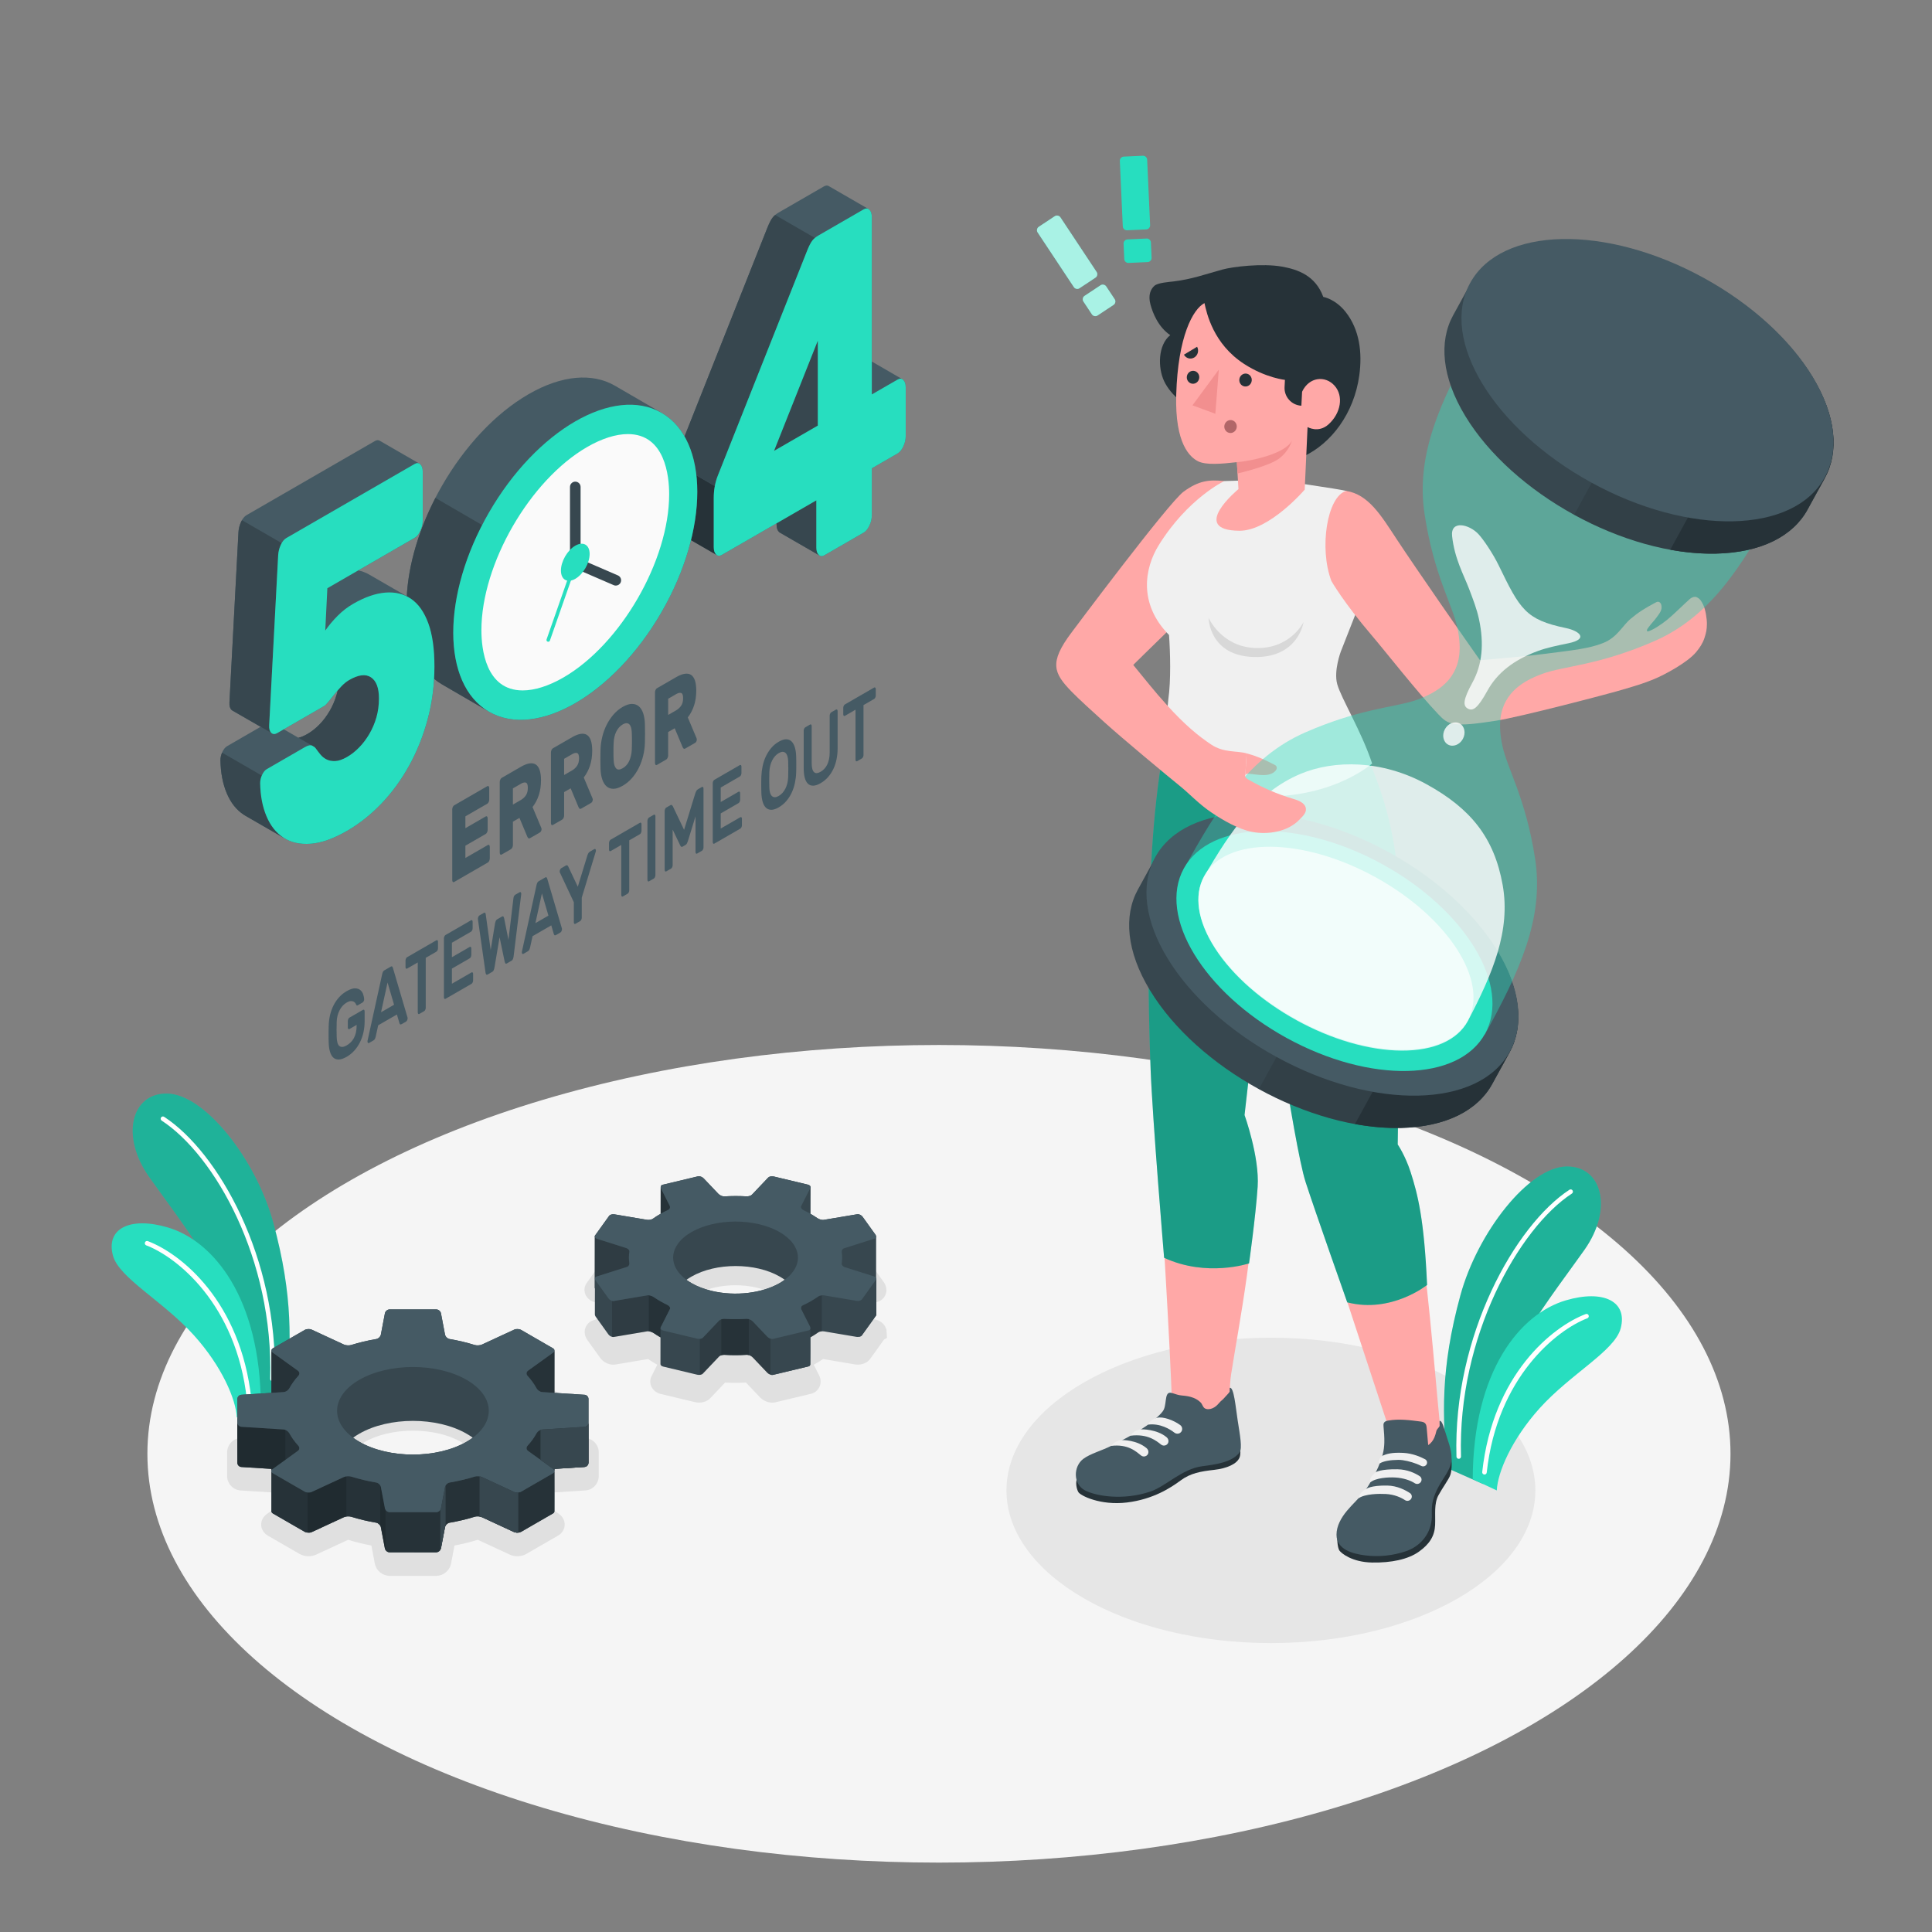 <?xml version="1.0" encoding="utf-8"?>
<!-- Generator: Adobe Illustrator 27.5.0, SVG Export Plug-In . SVG Version: 6.00 Build 0)  -->
<svg version="1.1" xmlns="http://www.w3.org/2000/svg" xmlns:xlink="http://www.w3.org/1999/xlink" x="0px" y="0px"
	 viewBox="0 0 500 500" style="enable-background:new 0 0 500 500;" xml:space="preserve">
<rect x="0" y="0" width="500" height="500" fill="#808080" stroke="none"/>
<g id="Floor">
	<ellipse id="Floor_2_" style="fill:#F5F5F5;" cx="243" cy="376.242" rx="204.854" ry="105.799"/>
</g>
<g id="Shadows">
	<ellipse id="Shadow_15_" style="fill:#E6E6E6;" cx="328.91" cy="385.713" rx="68.439" ry="39.513"/>
	<g id="Shadows_2_">
		<path style="fill:#E0E0E0;" d="M100.828,407.823c-1.838,0-3.481-1.361-3.823-3.165l-0.888-4.679
			c-2.081-0.384-4.099-0.881-6.009-1.478c0.028,0.008,0.057,0.017,0.029,0.019c-0.045,0-0.083,0.004-0.109,0.008l-8.247,3.822
			c-0.568,0.262-1.233,0.401-1.92,0.401c-0.845,0-1.675-0.212-2.339-0.595l-8.215-4.743c-1.014-0.585-1.652-1.595-1.708-2.702
			c-0.055-1.107,0.478-2.176,1.428-2.861l4.975-3.579c-0.46-0.611-0.876-1.238-1.243-1.878l-10.473-0.662
			c-1.967-0.127-3.507-1.768-3.507-3.738l0.001-6.108c0-1.973,1.542-3.615,3.509-3.738l10.47-0.663
			c0.368-0.638,0.783-1.265,1.243-1.878l-4.976-3.58c-0.949-0.683-1.483-1.752-1.428-2.86c0.055-1.107,0.694-2.118,1.708-2.702
			l8.214-4.742c0.663-0.385,1.495-0.596,2.34-0.596c0.688,0,1.352,0.139,1.922,0.403l8.245,3.82
			c0.025,0.003,0.142,0.005,0.152,0.005c1.891-0.588,3.885-1.077,5.938-1.456l0.889-4.678c0.342-1.805,1.985-3.166,3.822-3.166
			h12.08c1.838,0,3.482,1.361,3.824,3.165l0.889,4.68c2.083,0.384,4.101,0.881,6.01,1.478c-0.028-0.009-0.057-0.018-0.032-0.02
			c0.044,0,0.082-0.004,0.108-0.008l8.246-3.82c0.569-0.263,1.234-0.403,1.923-0.403c0.843,0,1.673,0.21,2.339,0.594l8.216,4.744
			c1.014,0.585,1.652,1.595,1.708,2.702c0.055,1.107-0.479,2.176-1.428,2.861l-4.975,3.579c0.46,0.612,0.875,1.239,1.243,1.878
			l10.473,0.662c1.966,0.127,3.506,1.768,3.506,3.738v6.109c0,1.97-1.54,3.611-3.509,3.738l-10.47,0.662
			c-0.367,0.638-0.783,1.266-1.244,1.878l4.976,3.58c0.949,0.683,1.483,1.752,1.428,2.859c-0.054,1.106-0.692,2.117-1.707,2.703
			l-8.216,4.743c-0.663,0.383-1.494,0.595-2.339,0.595c-0.687,0-1.351-0.139-1.921-0.403l-8.245-3.82
			c-0.024-0.003-0.142-0.005-0.153-0.005c-1.889,0.587-3.883,1.076-5.938,1.456l-0.888,4.681c-0.345,1.804-1.988,3.165-3.824,3.165
			L100.828,407.823z M94.315,373.223c-2.81,1.622-4.423,3.705-4.423,5.715c0,2.011,1.612,4.094,4.423,5.718
			c3.31,1.91,7.767,2.963,12.552,2.963c4.785,0,9.244-1.053,12.555-2.964c2.811-1.623,4.422-3.707,4.422-5.717
			c0-2.01-1.612-4.093-4.422-5.715c-3.31-1.911-7.769-2.964-12.553-2.964S97.625,371.312,94.315,373.223z"/>
		<path style="fill:#E0E0E0;" d="M196.678,361.614l-3.622-3.81c-0.908,0.048-1.821,0.073-2.717,0.073
			c-0.91,0-1.825-0.025-2.675-0.073l-3.847,4.045c-0.689,0.726-1.747,1.143-2.902,1.143c-0.368,0-0.73-0.043-1.063-0.124
			l-8.867-2.115c-1.101-0.278-1.982-0.978-2.415-1.921c-0.395-0.858-0.379-1.833,0.048-2.689l1.493-2.955
			c-0.846-0.464-1.646-0.955-2.386-1.466c-0.003-0.002-0.007-0.004-0.011-0.006l-8.407,1.416c-0.193,0.033-0.394,0.05-0.599,0.05
			c-1.289,0-2.617-0.695-3.374-1.76l-3.366-4.685c-0.417-0.606-0.643-1.289-0.655-2.029c0.005-1.397,0.906-2.613,2.226-3.021
			l6.575-2.081c-0.006-0.208-0.007-0.415-0.002-0.623l-6.34-2.012c-1.443-0.447-2.426-1.614-2.506-2.987l-0.006-0.088v-0.088
			c0-0.648,0.215-1.292,0.574-1.773l3.665-5.108c0.684-0.947,1.886-1.511,3.215-1.511c0.237,0,0.474,0.019,0.714,0.059l8.282,1.393
			c0.611-0.422,1.267-0.834,1.959-1.227c0.143-0.082,0.29-0.163,0.439-0.243l-1.381-2.737c-0.238-0.459-0.374-0.966-0.396-1.536
			l-0.004-0.371l0.033-0.134c0.17-1.329,1.115-2.404,2.485-2.75l9.166-2.187c0.274-0.067,0.561-0.102,0.853-0.102
			c1.148,0,2.368,0.536,3.178,1.394l3.625,3.811c0.929-0.051,1.861-0.077,2.777-0.077c0.889,0,1.78,0.024,2.616,0.072l3.835-4.034
			c0.691-0.731,1.753-1.15,2.913-1.15c0.365,0,0.725,0.042,1.053,0.123l8.837,2.113c1.609,0.385,2.714,1.685,2.727,3.185
			c0.01,0.466-0.092,0.929-0.327,1.423l-1.492,2.958c0.165,0.091,0.327,0.181,0.486,0.272c0.678,0.39,1.322,0.796,1.88,1.185
			c0.007,0.004,0.016,0.009,0.026,0.013l8.424-1.413c0.187-0.031,0.383-0.048,0.584-0.048c1.272,0,2.594,0.684,3.381,1.762
			l3.324,4.634c0.45,0.622,0.687,1.336,0.687,2.064l0.009,0.265l-0.009,0.04v0.126l-0.056,0.169
			c-0.211,1.13-1.012,2.056-2.161,2.433l-6.583,2.084c0.006,0.207,0.006,0.414,0.001,0.622l6.383,2.018
			c0.855,0.279,1.556,0.808,1.988,1.494l0.068,0.112c0.117,0.203,0.209,0.415,0.276,0.634l0.099,0.202l0.139,2.152l-0.77,0.463
			l-3.574,4.983c-0.687,0.941-1.885,1.504-3.203,1.504c-0.247,0-0.493-0.021-0.719-0.06l-8.277-1.393
			c-0.756,0.519-1.561,1.013-2.409,1.474l1.397,2.77c0.484,0.961,0.509,2.048,0.069,2.982c-0.425,0.904-1.235,1.552-2.196,1.772
			l-9.205,2.203c-0.259,0.06-0.53,0.091-0.806,0.091C198.715,363.008,197.493,362.473,196.678,361.614z M202.494,336.542
			c-1.411-1.44-3.746-2.606-6.576-3.283c-1.773-0.424-3.642-0.64-5.556-0.64c-5.64,0-10.772,1.87-12.767,4.649
			c-0.759,1.061-0.928,2.079-0.517,3.111l0.091,0.225l0.228,0.392l0.008,0.038c0.401,0.649,1.023,1.292,1.831,1.884
			c0.321,0.239,0.682,0.473,1.083,0.701c1.265,0.725,2.772,1.299,4.475,1.706c1.775,0.424,3.645,0.638,5.557,0.638
			c3.766,0,7.426-0.852,10.047-2.342c0.396-0.224,0.763-0.461,1.121-0.733c0.663-0.486,1.203-1.016,1.605-1.576
			c0.869-1.208,0.962-2.383,0.281-3.592c0,0-0.133-0.225-0.168-0.276c-0.072-0.107-0.143-0.214-0.244-0.342
			c-0.07-0.092-0.144-0.181-0.221-0.269L202.494,336.542z"/>
	</g>
</g>
<g id="Plants">
	<g id="Plants_8_">
		<g id="XMLID_725_">
			<g id="XMLID_733_">
				<path id="XMLID_735_" style="fill:#27DEBF;" d="M74.119,361.071c1.179-13.216,1.859-25.443-3.429-44.762
					c-4.438-16.213-17.702-33.233-27.53-33.3c-9.152-0.062-12.017,10.972-4.584,21.547c7.434,10.575,23.839,30.98,23.904,44.79
					l2.304,15.864L74.119,361.071z"/>
				<path id="XMLID_734_" style="opacity:0.2;" d="M74.119,361.071c1.179-13.216,1.859-25.443-3.429-44.762
					c-4.438-16.213-17.702-33.233-27.53-33.3c-9.152-0.062-12.017,10.972-4.584,21.547c7.434,10.575,23.839,30.98,23.904,44.79
					l2.304,15.864L74.119,361.071z"/>
			</g>
			<g id="XMLID_727_">
				<path id="XMLID_730_" style="fill:#FFFFFF;" d="M70.334,357.417c-0.245-0.077-0.418-0.309-0.411-0.577
					c0.911-30.894-14.331-57.849-28.077-66.823c-0.271-0.177-0.347-0.54-0.17-0.811c0.175-0.27,0.534-0.354,0.811-0.17
					c13.971,9.12,29.531,36.522,28.607,67.838c-0.009,0.323-0.279,0.577-0.602,0.568C70.438,357.441,70.384,357.432,70.334,357.417z
					"/>
			</g>
		</g>
		<g id="XMLID_705_">
			<g id="XMLID_719_">
				<path id="XMLID_722_" style="fill:#27DEBF;" d="M61.284,366.853c-0.207-4.686-3.836-13.204-11.074-21.253
					c-8.007-8.904-19.413-14.842-20.981-20.658c-1.883-6.987,4.411-10.165,14.197-7.283c11.762,3.464,23.983,18.154,24.087,46.272
					L61.284,366.853z"/>
			</g>
			<g id="XMLID_708_">
				<path id="XMLID_712_" style="fill:#FFFFFF;" d="M64.288,362.704c-0.213-0.069-0.375-0.257-0.401-0.494
					c-2.72-24.772-18.22-36.939-26.034-39.911c-0.302-0.115-0.454-0.454-0.34-0.756c0.115-0.303,0.441-0.458,0.756-0.339
					c8.642,3.287,24.006,15.595,26.783,40.879c0.035,0.321-0.198,0.611-0.519,0.647C64.448,362.739,64.365,362.729,64.288,362.704z"
					/>
			</g>
		</g>
	</g>
	<g id="Plants_5_">
		<g id="XMLID_700_">
			<g id="XMLID_703_">
				<path id="XMLID_738_" style="fill:#27DEBF;" d="M374.532,379.945c-1.179-13.216-1.859-25.443,3.429-44.762
					c4.438-16.213,17.703-33.233,27.53-33.3c9.152-0.062,12.017,10.972,4.584,21.547c-7.434,10.575-23.839,30.98-23.904,44.79
					l-2.304,15.864L374.532,379.945z"/>
				<path id="XMLID_736_" style="opacity:0.2;" d="M374.532,379.945c-1.179-13.216-1.859-25.443,3.429-44.762
					c4.438-16.213,17.703-33.233,27.53-33.3c9.152-0.062,12.017,10.972,4.584,21.547c-7.434,10.575-23.839,30.98-23.904,44.79
					l-2.304,15.864L374.532,379.945z"/>
			</g>
			<g id="XMLID_701_">
				<path id="XMLID_702_" style="fill:#FFFFFF;" d="M377.692,377.517c0.245-0.077,0.418-0.309,0.411-0.577
					c-0.911-30.894,14.957-59.075,28.702-68.049c0.271-0.177,0.347-0.541,0.17-0.811c-0.175-0.27-0.534-0.354-0.811-0.17
					c-13.971,9.12-30.156,37.748-29.233,69.065c0.009,0.323,0.279,0.577,0.602,0.568
					C377.589,377.541,377.642,377.532,377.692,377.517z"/>
			</g>
		</g>
		<g id="XMLID_667_">
			<g id="XMLID_687_">
				<path id="XMLID_698_" style="fill:#27DEBF;" d="M387.367,385.726c0.207-4.686,3.836-13.204,11.074-21.253
					c8.007-8.904,19.413-14.842,20.981-20.658c1.883-6.987-4.411-10.165-14.197-7.283c-11.762,3.464-23.983,18.154-24.087,46.272
					L387.367,385.726z"/>
			</g>
			<g id="XMLID_671_">
				<path id="XMLID_681_" style="fill:#FFFFFF;" d="M384.363,381.578c0.212-0.069,0.375-0.257,0.401-0.494
					c2.72-24.772,18.22-36.939,26.034-39.911c0.302-0.115,0.454-0.454,0.34-0.756c-0.115-0.303-0.441-0.458-0.756-0.34
					c-8.642,3.287-24.006,15.595-26.784,40.879c-0.035,0.321,0.198,0.611,0.519,0.647
					C384.203,381.613,384.286,381.603,384.363,381.578z"/>
			</g>
		</g>
	</g>
</g>
<g id="Gears">
	<g id="Gears_2_">
		<g>
			<path style="fill:#37474F;" d="M61.41,367.164l0.022,11.4c0,0.566,0.458,1.054,1.023,1.091l7.793,0.493l-0.001,10.983l0.002,0
				c0.002,0.208,0.129,0.412,0.382,0.558l8.216,4.744c0.283,0.163,0.662,0.219,1.041,0.212l0,0.016
				c0.281-0.004,0.558-0.045,0.778-0.147l8.328-3.859c0.513-0.237,1.364-0.283,1.905-0.114c2.075,0.649,4.243,1.16,6.466,1.537
				c0.558,0.095,1.098,0.613,1.204,1.17l1.042,5.488c0.054,0.284,0.224,0.535,0.451,0.718l0,0.003
				c0.218,0.175,0.489,0.286,0.766,0.286l12.08,0c0.253,0,0.484-0.111,0.689-0.261c0.062-0.044,0.103-0.086,0.156-0.14
				c0.054-0.054,0.126-0.09,0.17-0.152v-0.125c0.066-0.113,0.177-0.201,0.201-0.33l1.042-5.488c0.105-0.556,0.645-1.075,1.203-1.169
				c2.223-0.377,4.391-0.889,6.466-1.537c0.54-0.169,1.392-0.124,1.905,0.114l8.329,3.858c0.141,0.065,0.33,0.06,0.503,0.085v0.055
				c0.096,0.012,0.194-0.006,0.292-0.006c0.078,0,0.138,0.003,0.216-0.004c0.29-0.024,0.568-0.082,0.786-0.206
				c0.005-0.003,0.014-0.003,0.02-0.005l8.216-4.744c0.136-0.078,0.228-0.175,0.292-0.278c0.003-0.005,0.016-0.015,0.016-0.015
				c0.042-0.073,0.058-0.145,0.064-0.218c0.001-0.012,0.011-0.022,0.012-0.034l0.001,0l0.001-2.616l0.003-1.947l-0.002-0.111
				l0-0.011h0l-0.004-6.306l0-0.002l7.65-0.486l0.143-0.009c0.077-0.005,0.125-0.074,0.197-0.094
				c0.191-0.055,0.387-0.108,0.521-0.249c0.098-0.103,0.108-0.253,0.161-0.387c0.047-0.118,0.142-0.213,0.144-0.345v-0.012
				l0.001-0.004l0-6.108l-0.001-0.004l0.002-4.283c0-0.002,0.001-0.003,0.001-0.005l0-6.108c0-0.566-0.458-1.054-1.023-1.09
				l-7.799-0.493l0.007-10.969c-0.001,0.005-0.004,0.01-0.005,0.015c0.009-0.218-0.115-0.433-0.38-0.585l-8.216-4.744
				c-0.491-0.283-1.305-0.32-1.818-0.082l-8.328,3.858c-0.514,0.238-1.365,0.283-1.905,0.114c-2.075-0.649-4.243-1.16-6.466-1.537
				c-0.558-0.095-1.098-0.613-1.204-1.169l-1.042-5.488c-0.106-0.556-0.65-1.007-1.216-1.007l-12.08,0
				c-0.566,0-1.111,0.451-1.216,1.007l-1.042,5.488c-0.106,0.556-0.646,1.075-1.204,1.169c-2.222,0.377-4.39,0.888-6.464,1.537
				c-0.54,0.169-1.392,0.124-1.906-0.113l-8.328-3.858c-0.514-0.238-1.328-0.202-1.818,0.081l-8.216,4.743
				c-0.269,0.156-0.393,0.376-0.378,0.598l-0.006-0.003l-0.002,10.946l-7.79,0.493c-0.565,0.036-1.023,0.524-1.023,1.09l0,4.893
				C61.418,367.02,61.41,367.091,61.41,367.164z M92.987,371.042c7.666-4.426,20.094-4.426,27.76,0
				c0.58,0.335,1.115,0.677,1.613,1.025c-0.495,0.366-1.028,0.72-1.611,1.057c-7.666,4.426-20.095,4.426-27.76,0
				c-0.581-0.335-1.112-0.688-1.605-1.053C91.873,371.723,92.405,371.378,92.987,371.042z"/>
			<path style="fill:#263238;" d="M61.407,367.165l0.022,11.4c0,0.566,0.461,1.054,1.027,1.088l7.792,0.494v10.982
				c0.006,0.211,0.128,0.411,0.383,0.56l8.219,4.739c0.277,0.166,0.66,0.222,1.038,0.216v0.017c0.283-0.006,0.555-0.044,0.777-0.15
				l8.33-3.857c0.217-0.1,0.5-0.161,0.783-0.189v-0.006c0.394-0.044,0.81-0.016,1.121,0.078c2.076,0.649,4.245,1.16,6.465,1.537
				c0.177,0.033,0.35,0.105,0.51,0.211v0.061c0.339,0.228,0.627,0.527,0.694,0.899l1.043,5.488c0.055,0.283,0.222,0.533,0.45,0.716
				v0.006c0.216,0.178,0.488,0.283,0.766,0.283l12.081,0.005c0.078-0.005,0.15-0.017,0.222-0.033
				c0.316-0.067,0.605-0.255,0.794-0.522v-0.128c0.066-0.111,0.177-0.2,0.2-0.327l1.043-5.488c0.056-0.3,0.244-0.572,0.488-0.788
				v-0.017c0.205-0.183,0.461-0.322,0.716-0.366c2.22-0.377,4.39-0.888,6.465-1.537c0.35-0.105,0.832-0.128,1.271-0.061v0.033
				c0.222,0.039,0.461,0.061,0.633,0.144l8.33,3.857c0.139,0.066,0.327,0.061,0.505,0.083v0.056h0.005
				c0.45,0.055,0.954-0.017,1.299-0.216c0,0,0.006,0,0.011-0.006l8.213-4.739c0.072-0.044,0.128-0.089,0.178-0.133
				c0.056-0.056,0.1-0.105,0.133-0.161c0.044-0.083,0.067-0.161,0.072-0.244c0,0,0-0.006,0-0.011l0.006-2.614v-2.07l-0.006-6.304
				l1.426-0.094l6.227-0.394l0.139-0.011c0.006,0,0.006,0,0.006,0c0.555-0.039,1.01-0.51,1.021-1.071v-10.417
				c0,0.566-0.455,1.054-1.021,1.088l-10.949,0.694c-0.566,0.039-1.21,0.488-1.482,0.982c-0.599,1.104-1.371,2.186-2.325,3.23
				c-0.383,0.416-0.339,1.004,0.122,1.332l6.51,4.684c0.461,0.333,0.438,0.832-0.056,1.116l-8.213,4.745
				c-0.488,0.283-1.304,0.316-1.82,0.078l-8.324-3.857c-0.516-0.238-1.365-0.283-1.909-0.111c-2.076,0.644-4.24,1.16-6.465,1.537
				c-0.561,0.094-1.099,0.611-1.204,1.165l-1.043,5.488c-0.105,0.555-0.649,1.01-1.215,1.01h-12.081c-0.566,0-1.11-0.455-1.215-1.01
				l-1.043-5.488c-0.105-0.555-0.644-1.071-1.199-1.165c-2.225-0.377-4.395-0.894-6.471-1.543c-0.538-0.167-1.387-0.122-1.904,0.116
				l-8.33,3.857c-0.511,0.239-1.326,0.205-1.815-0.078l-8.219-4.745c-0.488-0.283-0.511-0.782-0.056-1.11l6.515-4.689
				c0.455-0.328,0.499-0.916,0.117-1.338c-0.949-1.038-1.72-2.12-2.325-3.224c-0.266-0.494-0.91-0.944-1.476-0.982l-10.949-0.688
				c-0.566-0.039-1.021-0.527-1.021-1.093v-1.221C61.418,367.016,61.407,367.088,61.407,367.165z"/>
			<path style="fill:#263238;" d="M70.248,349.529v10.944l3.158-0.2c0.566-0.033,1.21-0.483,1.476-0.982
				c0.605-1.104,1.376-2.186,2.325-3.224c0.383-0.416,0.344-1.004-0.117-1.337l-6.515-4.684c-0.2-0.15-0.311-0.327-0.322-0.51
				L70.248,349.529z"/>
			<path style="fill:#263238;" d="M136.525,356.066c0.954,1.043,1.726,2.12,2.325,3.224c0.272,0.499,0.916,0.949,1.482,0.982
				l3.147,0.2l0.011-10.966c-0.006,0.189-0.117,0.383-0.333,0.538l-6.51,4.684C136.187,355.062,136.148,355.65,136.525,356.066z"/>
			<path id="XMLID_652_" style="fill:#455A64;" d="M133.07,344.108l-8.328,3.858c-0.514,0.238-1.364,0.283-1.905,0.114
				c-2.075-0.649-4.243-1.16-6.466-1.537c-0.558-0.095-1.098-0.613-1.204-1.169l-1.042-5.488c-0.106-0.556-0.65-1.007-1.216-1.007
				l-12.08,0c-0.566,0-1.111,0.451-1.216,1.007l-1.042,5.488c-0.106,0.556-0.646,1.075-1.204,1.169
				c-2.222,0.377-4.39,0.888-6.464,1.537c-0.541,0.169-1.392,0.125-1.906-0.113l-8.328-3.858c-0.514-0.238-1.328-0.201-1.818,0.082
				l-8.216,4.743c-0.49,0.283-0.515,0.781-0.056,1.112l6.511,4.685c0.459,0.331,0.503,0.918,0.121,1.336
				c-0.951,1.04-1.725,2.12-2.325,3.225c-0.27,0.497-0.914,0.947-1.479,0.983l-10.948,0.693c-0.565,0.036-1.024,0.524-1.023,1.09
				l0,6.108c0,0.566,0.458,1.054,1.023,1.09l10.948,0.693c0.565,0.036,1.209,0.485,1.479,0.982c0.6,1.105,1.374,2.184,2.325,3.224
				c0.382,0.418,0.339,1.006-0.121,1.337l-6.511,4.685c-0.46,0.331-0.435,0.828,0.056,1.111l8.216,4.743
				c0.49,0.283,1.304,0.32,1.818,0.082l8.328-3.858c0.514-0.238,1.365-0.283,1.905-0.114c2.075,0.649,4.243,1.16,6.466,1.538
				c0.558,0.095,1.098,0.613,1.204,1.169l1.042,5.488c0.106,0.556,0.65,1.007,1.216,1.007l12.081,0c0.566,0,1.111-0.451,1.216-1.007
				l1.042-5.488c0.105-0.556,0.645-1.074,1.203-1.169c2.223-0.377,4.391-0.889,6.466-1.537c0.54-0.169,1.392-0.125,1.906,0.113
				l8.328,3.858c0.514,0.238,1.328,0.202,1.818-0.082l8.216-4.743c0.49-0.283,0.515-0.781,0.056-1.111l-6.511-4.685
				c-0.46-0.331-0.503-0.918-0.121-1.336c0.951-1.04,1.725-2.12,2.325-3.225c0.27-0.497,0.914-0.947,1.479-0.983l10.949-0.693
				c0.565-0.036,1.023-0.524,1.023-1.09v-6.108c0-0.566-0.458-1.054-1.023-1.09l-10.949-0.693c-0.565-0.036-1.209-0.485-1.479-0.982
				c-0.6-1.105-1.374-2.185-2.325-3.225c-0.382-0.418-0.339-1.006,0.121-1.337l6.511-4.685c0.46-0.331,0.435-0.828-0.056-1.111
				l-8.216-4.744C134.397,343.907,133.583,343.87,133.07,344.108z M120.748,357.097c7.665,4.426,7.665,11.601,0,16.027
				c-7.666,4.426-20.095,4.426-27.76,0c-7.666-4.426-7.666-11.602,0-16.028C100.654,352.672,113.082,352.672,120.748,357.097z"/>
			<path style="fill:#37474F;" d="M143.488,380.724c-0.001-0.194-0.111-0.391-0.331-0.55l-3.277-2.358v-7.76
				c0.151-0.06,0.304-0.1,0.453-0.11l10.949-0.694c0.566-0.033,1.021-0.522,1.021-1.088v10.417
				c-0.011,0.561-0.466,1.032-1.021,1.071c0,0,0,0-0.006,0l-0.139,0.011l-6.227,0.394l-1.426,0.094
				C143.484,380.152,143.489,380.935,143.488,380.724z"/>
			<path style="fill:#37474F;" d="M124.114,382.087c0.23,0.035,0.452,0.086,0.63,0.168l8.324,3.857
				c0.298,0.138,0.692,0.174,1.069,0.135v10.403c-0.186,0.02-0.377,0.023-0.559,0.001h-0.005v-0.056
				c-0.178-0.022-0.366-0.017-0.505-0.083l-8.33-3.857c-0.17-0.082-0.405-0.105-0.624-0.143V382.087z"/>
			<path style="fill:#37474F;" d="M113.967,390.726c0.075-0.121,0.128-0.253,0.155-0.392l1.043-5.488
				c0.027-0.144,0.085-0.285,0.163-0.417v10.412c-0.078,0.127-0.137,0.263-0.163,0.406l-1.043,5.488
				c-0.018,0.102-0.092,0.18-0.155,0.263V390.726z"/>
			<path style="opacity:0.15;" d="M98.407,384.434c0.077,0.131,0.133,0.27,0.16,0.412l1.043,5.488
				c0.027,0.14,0.082,0.274,0.158,0.396v10.395c-0.076-0.119-0.131-0.251-0.158-0.391l-1.043-5.488
				c-0.024-0.135-0.085-0.258-0.16-0.374V384.434z"/>
			<path style="opacity:0.15;" d="M79.598,386.247c0.377,0.04,0.771,0.003,1.066-0.135l8.33-3.857
				c0.177-0.082,0.398-0.132,0.627-0.168v10.405c-0.228,0.033-0.451,0.082-0.627,0.164l-8.33,3.857
				c-0.222,0.105-0.494,0.144-0.777,0.15v-0.017c-0.097,0.001-0.194-0.001-0.29-0.009V386.247z"/>
			<path style="opacity:0.15;" d="M62.456,369.258l10.949,0.688c0.148,0.01,0.301,0.05,0.452,0.11v7.761l-3.283,2.362
				c-0.219,0.158-0.327,0.355-0.327,0.549c0.001,0.209-0.001-0.581-0.001-0.581l-7.792-0.494c-0.566-0.033-1.027-0.522-1.027-1.088
				l-0.022-11.4c0-0.078,0.011-0.15,0.028-0.222v1.221C61.435,368.73,61.89,369.219,62.456,369.258z"/>
		</g>
		<g>
			<path style="fill:#37474F;" d="M226.805,330.948c-0.001-0.013-0.001-0.013-0.001-0.013l-0.003-0.005l0,0
				c-0.005-0.075-0.024-0.142-0.06-0.205l-0.003-0.005c0.004-3.749,0.009-10.252,0.007-10.66c0.002-0.008-0.001-0.013,0.001-0.02
				c0.001-0.156-0.058-0.336-0.184-0.51l-3.33-4.642c-0.313-0.43-0.927-0.718-1.371-0.643l-8.702,1.46
				c-0.449,0.077-1.183-0.148-1.664-0.475c-0.542-0.375-1.123-0.741-1.726-1.088l0.01-6.921l-0.007,0.01
				c0.008-0.278-0.262-0.544-0.691-0.646l-8.836-2.113c-0.522-0.128-1.164-0.003-1.422,0.269l-4.225,4.446
				c-0.263,0.275-0.889,0.462-1.387,0.431c-1.932-0.118-3.861-0.108-5.754,0.01c-0.477,0.029-1.167-0.267-1.552-0.675l-3.783-3.978
				c-0.385-0.408-1.044-0.651-1.476-0.544l-9.183,2.191c-0.3,0.076-0.475,0.313-0.475,0.606c-0.002,0.007-0.001,0.02-0.001,0.033
				c0,0.383-0.007,3.666-0.007,6.861c-0.719,0.409-1.403,0.843-2.046,1.305c-0.319,0.223-0.99,0.344-1.514,0.257l-8.43-1.419
				c-0.524-0.087-1.123,0.09-1.34,0.39l-3.66,5.1c-0.051,0.069-0.077,0.148-0.077,0.226c0.001,0.012,0.001,0.025,0.002,0.038
				c-0.001,0.774-0.021,13.168-0.021,13.246c0.002,0.07,0.031,0.144,0.071,0.212c0,3.812-0.01,6.544-0.015,6.703
				c-0.003,0.164,0.057,0.357,0.189,0.54l3.329,4.643c0.313,0.43,0.928,0.718,1.372,0.643l8.7-1.464
				c0.452-0.072,1.183,0.148,1.664,0.475c0.544,0.38,1.123,0.741,1.728,1.093l-0.007,6.894c-0.018,0.283,0.258,0.559,0.695,0.664
				l8.829,2.11c0.529,0.13,1.167,0.008,1.43-0.267l4.225-4.446c0.263-0.275,0.886-0.467,1.387-0.431
				c1.929,0.113,3.861,0.108,5.754-0.01c0.477-0.029,1.167,0.267,1.549,0.67l3.786,3.983c0.382,0.403,1.044,0.651,1.476,0.544
				l9.18-2.196c0.268-0.064,0.44-0.261,0.468-0.504c0.024-0.15,0.014-6.995,0.014-6.995c0.719-0.408,1.403-0.843,2.048-1.299
				c0.317-0.228,0.987-0.349,1.511-0.262l8.432,1.424c0.521,0.082,1.123-0.09,1.337-0.395l3.66-5.1
				c0.053-0.076,0.079-0.156,0.079-0.234c0.003-0.242,0.015-8.84,0.013-9.305C226.805,330.948,226.805,330.948,226.805,330.948z
				 M177.649,331.217c0.401-0.284,0.838-0.561,1.311-0.834c6.312-3.644,16.533-3.643,22.844-0.001
				c0.459,0.267,0.892,0.544,1.284,0.817c-0.429,0.326-0.892,0.625-1.387,0.905c-4.483,2.549-11.34,3.449-17.523,1.974
				c-1.996-0.477-3.733-1.157-5.178-1.985C178.517,331.82,178.061,331.525,177.649,331.217z"/>
			<path style="fill:#263238;" d="M173.009,313.08c-0.703,0.324-1.382,0.673-2.031,1.039c0-3.197,0.006-6.478,0.006-6.862
				c0.006,0.108,0.036,0.234,0.102,0.354l2.199,4.357C173.508,312.413,173.382,312.906,173.009,313.08z"/>
			<path style="opacity:0.15;" d="M162.884,323.981c-0.162,0.967-0.156,1.923-0.012,2.878c0.066,0.427-0.18,0.883-0.589,1.016
				l-7.944,2.512c-0.24,0.078-0.373,0.27-0.373,0.505c0.006,0.162,0,2.584,0,2.584c-0.036-0.06-0.06-0.126-0.066-0.192
				c0.006-4.513,0.018-12.054,0.018-12.715v-0.553c0.012,0.24,0.252,0.475,0.637,0.595l7.505,2.38
				C162.595,323.158,162.944,323.596,162.884,323.981z"/>
			<path style="opacity:0.15;" d="M167.859,335.212v9.325c-0.114-0.006-0.222-0.012-0.318,0.006l-8.701,1.46
				c-0.138,0.024-0.288,0.006-0.445-0.036v-9.307c0.162,0.042,0.318,0.054,0.463,0.03l8.701-1.466
				C167.649,335.206,167.751,335.206,167.859,335.212z"/>
			<path style="fill:#263238;" d="M170.93,346.105c-0.601-0.349-1.184-0.709-1.725-1.088c-0.385-0.258-0.913-0.445-1.346-0.481
				v-9.325c0.433,0.03,0.98,0.228,1.358,0.493c1.064,0.727,2.235,1.406,3.527,2.025c0.517,0.252,0.805,0.703,0.637,1.046
				l-2.392,4.735c-0.033,0.065-0.048,0.132-0.048,0.197C170.942,343.982,170.93,346.105,170.93,346.105z"/>
			<path style="opacity:0.15;" d="M186.638,341.443v9.319c-0.216,0.072-0.415,0.174-0.535,0.3l-4.224,4.447
				c-0.156,0.162-0.451,0.27-0.769,0.306v-9.319c0.336-0.03,0.631-0.132,0.787-0.3l4.23-4.453
				C186.241,341.623,186.421,341.521,186.638,341.443z"/>
			<path style="fill:#263238;" d="M193.801,341.389v9.319c-0.198-0.054-0.391-0.096-0.553-0.084
				c-1.893,0.114-3.828,0.12-5.757,0.006c-0.276-0.018-0.583,0.036-0.853,0.132v-9.319c0.27-0.096,0.589-0.15,0.871-0.132
				c1.935,0.12,3.858,0.108,5.751-0.006C193.422,341.299,193.608,341.323,193.801,341.389z"/>
			<path style="opacity:0.15;" d="M199.425,346.455v9.313c-0.306-0.09-0.625-0.258-0.841-0.493l-3.786-3.984
				c-0.252-0.264-0.631-0.469-0.997-0.583v-9.319c0.372,0.108,0.757,0.324,1.016,0.589l3.786,3.978
				C198.818,346.184,199.124,346.365,199.425,346.455z"/>
			<path style="fill:#37474F;" d="M209.725,343.817v2.306c-0.006,0-0.006,0-0.006,0s0.006,1.13,0.006,2.482v1.178
				c0,1.652-0.006,3.263-0.018,3.335c-0.03,0.24-0.198,0.439-0.469,0.505l-9.182,2.193c-0.18,0.048-0.403,0.018-0.631-0.048v-9.313
				c0.234,0.072,0.463,0.09,0.649,0.048l9.182-2.199C209.526,344.243,209.689,344.057,209.725,343.817z"/>
			<path style="opacity:0.15;" d="M212.687,335.23v9.319c-0.367,0.036-0.715,0.126-0.919,0.276
				c-0.643,0.457-1.328,0.889-2.049,1.298c0,0,0.014-2.129,0.011-2.42c-0.001-0.121-0.032-0.25-0.095-0.379l-2.205-4.368
				c-0.223-0.439-0.096-0.931,0.276-1.106c1.484-0.685,2.86-1.472,4.08-2.337C211.984,335.362,212.327,335.26,212.687,335.23z"/>
			<path style="fill:#37474F;" d="M226.803,330.951c0,0.463-0.012,9.061-0.012,9.307c-0.006,0.078-0.03,0.156-0.084,0.234
				l-3.66,5.096c-0.114,0.168-0.355,0.295-0.625,0.361v-9.307c0.282-0.066,0.523-0.198,0.649-0.367l3.654-5.102
				C226.778,331.108,226.803,331.03,226.803,330.951z"/>
			<g id="XMLID_394_">
				<path id="XMLID_422_" style="fill:#455A64;" d="M170.987,307.227c-0.002,0.008-0.001,0.02-0.001,0.033
					c0.004,0.108,0.036,0.232,0.099,0.352l2.199,4.36c0.223,0.443,0.099,0.936-0.276,1.107c-0.701,0.327-1.383,0.675-2.029,1.041
					c-0.719,0.409-1.403,0.843-2.046,1.305c-0.319,0.223-0.99,0.344-1.514,0.257l-8.43-1.419c-0.524-0.087-1.123,0.09-1.34,0.39
					l-3.66,5.1c-0.051,0.069-0.077,0.148-0.077,0.226c0.001,0.013,0.001,0.025,0.002,0.038c0.014,0.238,0.253,0.471,0.64,0.591
					l7.505,2.381c0.531,0.167,0.883,0.607,0.821,0.994c-0.159,0.962-0.157,1.922-0.009,2.875c0.063,0.425-0.179,0.882-0.589,1.016
					l-7.944,2.515c-0.242,0.075-0.372,0.267-0.373,0.501c0.002,0.161,0.066,0.339,0.187,0.515l3.334,4.64
					c0.308,0.433,0.923,0.721,1.372,0.643l8.7-1.464c0.449-0.077,1.183,0.148,1.659,0.478c1.059,0.732,2.236,1.41,3.528,2.028
					c0.516,0.254,0.803,0.705,0.634,1.043l-2.394,4.739c-0.169,0.338,0.123,0.708,0.648,0.841l8.834,2.107
					c0.529,0.129,1.167,0.008,1.425-0.264l4.23-4.449c0.258-0.273,0.882-0.464,1.385-0.436c1.932,0.119,3.857,0.111,5.752-0.003
					c0.477-0.029,1.172,0.265,1.554,0.668l3.786,3.983c0.382,0.403,1.041,0.645,1.471,0.546l9.185-2.199
					c0.43-0.099,0.595-0.544,0.374-0.982l-2.202-4.365c-0.223-0.443-0.096-0.931,0.276-1.108c1.486-0.689,2.857-1.474,4.077-2.341
					c0.321-0.231,0.992-0.352,1.511-0.262l8.434,1.416c0.519,0.09,1.118-0.087,1.34-0.39l3.655-5.097
					c0.056-0.072,0.077-0.148,0.077-0.226c0.005-0.003,0.005-0.003,0.005-0.003c-0.001-0.013-0.004-0.018-0.004-0.018
					c-0.005-0.075-0.024-0.142-0.06-0.205l-0.003-0.005c-0.096-0.166-0.296-0.31-0.576-0.401l-7.507-2.374
					c-0.527-0.17-0.883-0.607-0.82-0.994c0.156-0.967,0.154-1.927,0.009-2.875c-0.066-0.429,0.181-0.89,0.589-1.015l7.949-2.518
					c0.235-0.077,0.357-0.258,0.364-0.483c0.002-0.008-0.001-0.012,0.001-0.02c0.001-0.156-0.058-0.336-0.184-0.51l-3.33-4.642
					c-0.313-0.43-0.928-0.718-1.372-0.643l-8.703,1.46c-0.449,0.077-1.183-0.148-1.664-0.475c-0.542-0.375-1.123-0.741-1.726-1.088
					c-0.571-0.326-1.174-0.64-1.798-0.943c-0.519-0.246-0.808-0.702-0.637-1.035l2.396-4.747c0.029-0.062,0.046-0.124,0.042-0.187
					c0.008-0.278-0.262-0.544-0.691-0.646l-8.836-2.113c-0.522-0.128-1.164-0.003-1.423,0.269l-4.225,4.446
					c-0.263,0.275-0.889,0.462-1.387,0.431c-1.932-0.118-3.861-0.108-5.754,0.01c-0.477,0.029-1.167-0.267-1.552-0.675l-3.783-3.978
					c-0.385-0.408-1.044-0.65-1.476-0.544l-9.183,2.191C171.161,306.697,170.987,306.934,170.987,307.227z M204.389,320.857
					c0.077,0.078,0.153,0.152,0.226,0.233c0.059,0.057,0.105,0.114,0.156,0.169c0.114,0.129,0.222,0.261,0.326,0.396
					c0.124,0.158,0.235,0.319,0.343,0.48c0.068,0.102,0.132,0.205,0.193,0.309c0.029,0.049,0.058,0.099,0.086,0.148
					c1.145,2.035,1.091,4.308-0.441,6.44c-0.572,0.798-1.314,1.525-2.19,2.167c-0.429,0.326-0.892,0.626-1.387,0.905
					c-4.483,2.549-11.34,3.449-17.523,1.974c-1.996-0.477-3.733-1.157-5.178-1.984c-0.483-0.273-0.939-0.568-1.35-0.876
					c-1.249-0.915-2.181-1.955-2.756-3.065c-0.008-0.014-0.014-0.024-0.018-0.042c-0.034-0.059-0.063-0.12-0.091-0.181
					c-0.032-0.066-0.061-0.127-0.085-0.192c-0.032-0.066-0.063-0.132-0.085-0.204c-0.727-1.821-0.506-3.779,0.823-5.637
					c3.416-4.758,12.864-7.018,21.1-5.046C199.988,317.677,202.682,319.116,204.389,320.857z"/>
			</g>
		</g>
	</g>
</g>
<g id="_x35_04_Error">
	<g>
		<g>
			<g>
				<path style="fill:#455A64;" d="M233.773,98.33c-0.082-0.078-0.167-0.143-0.254-0.193c-0.357-0.204-7.896-4.578-7.896-4.578
					V56.188c0-0.876-0.208-1.511-0.622-1.912c-0.082-0.079-0.167-0.143-0.256-0.194c-0.357-0.204-10.199-5.889-10.289-5.94
					c-0.355-0.2-0.76-0.17-1.213,0.091l-11.721,6.767c-0.673,0.389-1.203,0.835-1.592,1.338c-0.388,0.504-0.815,1.327-1.281,2.472
					l-23.209,58.454c-0.673,1.745-1.009,3.651-1.009,5.722v12.667c0,0.878,0.207,1.515,0.621,1.913
					c0.093,0.09,0.191,0.162,0.292,0.215c0.347,0.182,10.142,5.854,10.221,5.902c0.362,0.22,0.777,0.195,1.245-0.076l14.168-8.18
					v0.316c0,0.878,0.205,1.515,0.621,1.913c0.07,0.068,0.143,0.126,0.217,0.172c0.365,0.229,10.262,5.93,10.366,5.984
					c0.345,0.177,0.737,0.138,1.174-0.115l10.169-5.871c0.569-0.328,1.06-0.929,1.474-1.806c0.415-0.877,0.622-1.753,0.622-2.63
					v-12.189l6.676-3.854c0.569-0.329,1.06-0.929,1.474-1.807c0.414-0.876,0.62-1.752,0.62-2.63v-12.668
					C234.394,99.367,234.187,98.73,233.773,98.33z"/>
				<polygon style="fill:#37474F;" points="211.651,110.147 211.651,88.157 200.317,116.69 				"/>
				<path style="fill:#37474F;" d="M211.263,141.682v-12.189l-10.283,5.937v0.316c0,0.878,0.205,1.515,0.62,1.913
					c0.07,0.068,0.143,0.126,0.217,0.172c0.365,0.229,10.262,5.93,10.366,5.984c0.005,0.002,0.01,0.003,0.014,0.005
					c-0.109-0.054-0.214-0.127-0.314-0.224C211.469,143.197,211.263,142.559,211.263,141.682z"/>
				<path style="fill:#263238;" d="M185.335,143.502c0.034,0.034,0.076,0.068,0.11,0.11c-1.148-0.658-9.78-5.654-10.101-5.831
					c-0.101-0.051-0.194-0.127-0.287-0.211c-0.422-0.397-0.625-1.038-0.625-1.915v-12.666c0-1.097,0.101-2.135,0.287-3.139
					l10.278,5.941v0.008c-0.186,0.996-0.278,2.034-0.278,3.122v12.674C184.719,142.473,184.922,143.106,185.335,143.502z"/>
				<path style="fill:#37474F;" d="M210.895,61.574c-0.262,0.219-0.49,0.456-0.684,0.7c-0.388,0.506-0.81,1.325-1.274,2.472
					L185.723,123.2c-0.321,0.827-0.565,1.688-0.726,2.591l-10.278-5.941c0.169-0.894,0.405-1.764,0.726-2.582l23.205-58.453
					c0.464-1.148,0.895-1.974,1.283-2.472c0.186-0.253,0.413-0.49,0.675-0.709L210.895,61.574z"/>
				<path style="fill:#27DEBF;" d="M213.358,143.699c-0.569,0.329-1.061,0.296-1.474-0.105c-0.415-0.397-0.621-1.035-0.621-1.913
					v-12.189l-24.451,14.117c-0.57,0.33-1.062,0.296-1.475-0.104c-0.415-0.398-0.621-1.035-0.621-1.913v-12.667
					c0-2.072,0.336-3.978,1.01-5.722l23.209-58.454c0.466-1.145,0.893-1.968,1.281-2.472c0.389-0.503,0.919-0.949,1.592-1.338
					l11.721-6.767c0.569-0.328,1.06-0.292,1.474,0.105c0.414,0.4,0.622,1.036,0.622,1.912v45.892l6.676-3.854
					c0.569-0.329,1.06-0.293,1.474,0.105c0.414,0.4,0.621,1.037,0.621,1.912v12.668c0,0.878-0.207,1.754-0.621,2.63
					c-0.415,0.879-0.906,1.478-1.474,1.807l-6.676,3.854v12.189c0,0.878-0.208,1.754-0.622,2.63
					c-0.415,0.878-0.906,1.478-1.474,1.806L213.358,143.699z M211.651,110.147V88.157l-11.333,28.534L211.651,110.147z"/>
			</g>
			<g id="Clock_2_">
				<path id="XMLID_421_" style="fill:#455A64;" d="M171.264,106.868l0.001-0.002l-0.051-0.029
					c-0.002-0.001-0.004-0.002-0.005-0.003l-12.087-7.024c-0.004-0.002-0.008-0.005-0.012-0.007l-0.071-0.041l-0.002,0.003
					c-5.708-3.251-13.57-2.759-22.25,2.253c-17.44,10.069-31.578,34.557-31.578,54.695c0,10.038,3.514,17.098,9.197,20.411
					l-0.001,0.002l0.05,0.029c0.002,0.001,0.004,0.002,0.006,0.004l12.089,7.026c0.002,0.001,0.004,0.002,0.005,0.003l0.06,0.035
					l0.001-0.002c5.71,3.26,13.577,2.771,22.265-2.245c17.44-10.069,31.578-34.557,31.578-54.695
					C180.461,117.241,176.947,110.181,171.264,106.868z"/>
				<path id="XMLID_419_" style="fill:#37474F;" d="M126.136,183.934l-11.67-6.777c-0.009,0-0.009,0-0.009,0l-0.055-0.037
					c-5.68-3.32-9.192-10.381-9.192-20.404c0-8.981,2.817-18.822,7.472-27.858l12.091,7.024c-4.664,9.036-7.472,18.877-7.472,27.858
					C117.301,173.563,120.667,180.532,126.136,183.934z"/>
				
					<ellipse id="XMLID_418_" transform="matrix(0.5 -0.866 0.866 0.5 -51.574 201.692)" style="fill:#27DEBF;" cx="148.883" cy="145.511" rx="44.658" ry="25.784"/>
				<path id="XMLID_416_" style="fill:#FAFAFA;" d="M135.273,178.682c-9.644,0-10.685-10.894-10.685-15.578
					c0-17.14,12.541-38.861,27.384-47.43c3.778-2.182,7.416-3.335,10.52-3.335c9.645,0,10.686,10.894,10.686,15.578
					c0,17.14-12.541,38.86-27.384,47.43C142.016,177.529,138.377,178.682,135.273,178.682L135.273,178.682z"/>
				<g id="XMLID_405_">
					<g id="XMLID_412_">
						<path id="XMLID_413_" style="fill:#27DEBF;" d="M141.883,166.086c-0.05,0-0.101-0.008-0.151-0.026
							c-0.238-0.083-0.364-0.344-0.28-0.582l7-19.984c0.084-0.238,0.345-0.365,0.582-0.28c0.238,0.083,0.364,0.344,0.28,0.582
							l-7,19.984C142.249,165.968,142.072,166.086,141.883,166.086z"/>
					</g>
					<g id="XMLID_410_">
						<path id="XMLID_411_" style="fill:#37474F;" d="M159.371,151.551c-0.181,0-0.366-0.036-0.544-0.113l-11.316-4.894v-20.523
							c0-0.757,0.614-1.372,1.372-1.372c0.757,0,1.372,0.614,1.372,1.372v18.72l9.662,4.177c0.695,0.301,1.016,1.108,0.715,1.804
							C160.407,151.242,159.902,151.551,159.371,151.551z"/>
					</g>
					<path id="XMLID_407_" style="fill:#27DEBF;" d="M148.883,141.221c2.052-1.185,3.715-0.224,3.715,2.145s-1.663,5.25-3.715,6.435
						c-2.052,1.185-3.715,0.224-3.715-2.145C145.168,145.286,146.831,142.406,148.883,141.221z"/>
				</g>
			</g>
			<g>
				<path style="fill:#455A64;" d="M110.843,161.297c-1.061-2.893-2.536-4.991-4.424-6.289c-0.2-0.137-0.403-0.266-0.61-0.387
					c-1.753-1.021-10.057-5.804-10.255-5.919c-0.877-0.512-1.824-0.87-2.835-1.083l14.591-8.425c0.569-0.328,1.061-0.93,1.475-1.807
					c0.414-0.875,0.621-1.751,0.621-2.629V122.09c0-0.876-0.207-1.512-0.621-1.912c-0.081-0.078-0.166-0.142-0.253-0.192
					c-0.357-0.205-10.203-5.892-10.294-5.943c-0.355-0.198-0.758-0.168-1.211,0.093l-33.222,19.181
					c-0.57,0.33-1.048,0.925-1.435,1.787c-0.388,0.862-0.61,1.745-0.66,2.651l-2.329,44.009c-0.052,0.908,0.129,1.561,0.543,1.958
					c0.075,0.072,0.153,0.132,0.234,0.179c0.37,0.215,7.283,4.204,7.283,4.204l-8.682,5.012c-0.466,0.269-0.867,0.76-1.203,1.472
					c-0.337,0.714-0.504,1.426-0.504,2.143c0.05,3.238,0.594,6.092,1.63,8.559c1.035,2.471,2.509,4.329,4.424,5.572
					c0.135,0.088,0.272,0.172,0.411,0.253c1.694,0.98,10.149,5.86,10.292,5.942c1.834,1.06,4.035,1.494,6.605,1.303
					c2.768-0.204,5.912-1.322,9.431-3.354c3.155-1.821,6.105-4.163,8.849-7.02c2.743-2.857,5.136-6.132,7.18-9.822
					c2.044-3.69,3.648-7.703,4.813-12.041c1.164-4.335,1.746-8.896,1.746-13.676C112.435,167.907,111.904,164.191,110.843,161.297z
					 M83.87,182.726c0.311-0.18,0.698-0.562,1.164-1.15c0.466-0.587,0.971-1.218,1.514-1.889c0.268-0.331,0.548-0.665,0.841-1.001
					c-0.076,0.351-0.159,0.699-0.257,1.039c-0.44,1.529-1.048,2.957-1.824,4.28c-0.777,1.326-1.657,2.491-2.64,3.496
					c-0.983,1.007-2.018,1.823-3.104,2.449c-0.86,0.497-1.639,0.822-2.337,0.976l-3.776-2.184L83.87,182.726z"/>
				<path style="fill:#37474F;" d="M73.392,216.798c0.127,0.084,0.253,0.16,0.38,0.236c-0.624-0.363-8.607-4.97-10.253-5.915
					c-0.143-0.084-0.279-0.169-0.414-0.253c-1.916-1.249-3.384-3.105-4.422-5.578c-1.038-2.464-1.578-5.316-1.628-8.556
					c0-0.65,0.143-1.299,0.422-1.949l10.286,5.941c-0.287,0.65-0.43,1.3-0.43,1.949c0.051,3.232,0.599,6.092,1.637,8.557
					C70,213.701,71.477,215.558,73.392,216.798z"/>
				<path style="fill:#37474F;" d="M98.074,180.741c0,1.755-0.22,3.392-0.658,4.92c-0.439,1.527-1.046,2.953-1.823,4.278
					c-0.776,1.325-1.662,2.498-2.641,3.502c-0.987,1.004-2.017,1.823-3.105,2.447c-1.19,0.684-2.228,1.046-3.105,1.072
					c-0.878,0.034-1.629-0.11-2.253-0.43c-0.616-0.321-1.148-0.751-1.587-1.291c-0.439-0.54-0.844-1.072-1.207-1.578
					c-0.135-0.202-0.38-0.397-0.734-0.582c-0.05-0.034-0.101-0.067-0.16-0.093l-3.569-2.059c0.701-0.16,1.477-0.481,2.329-0.979
					c1.089-0.624,2.126-1.443,3.105-2.447c0.987-1.004,1.865-2.169,2.641-3.493c0.776-1.325,1.384-2.751,1.823-4.278
					c0.101-0.346,0.186-0.692,0.262-1.046c0.304-0.346,0.616-0.692,0.945-1.046c0.641-0.684,1.325-1.24,2.05-1.662
					c2.38-1.375,4.261-1.603,5.628-0.684C97.391,176.218,98.074,178.032,98.074,180.741z"/>
				<path style="fill:#37474F;" d="M72.894,140.557c-0.084,0.152-0.16,0.312-0.236,0.481c-0.388,0.861-0.616,1.747-0.667,2.65
					l-2.329,44.015c-0.051,0.903,0.135,1.561,0.549,1.958l-10.05-5.763c-0.084-0.042-0.16-0.101-0.236-0.177
					c-0.413-0.397-0.591-1.046-0.54-1.958l2.329-44.006c0.05-0.911,0.27-1.789,0.658-2.65c0.076-0.177,0.16-0.329,0.245-0.489
					L72.894,140.557z"/>
				<path style="fill:#27DEBF;" d="M81.696,193.661c0.361,0.508,0.763,1.035,1.203,1.576c0.439,0.544,0.971,0.975,1.591,1.292
					c0.621,0.32,1.37,0.464,2.251,0.434c0.879-0.03,1.914-0.388,3.105-1.076c1.086-0.626,2.121-1.442,3.104-2.449
					c0.983-1.005,1.863-2.17,2.64-3.496c0.775-1.324,1.384-2.751,1.824-4.28c0.439-1.526,0.659-3.168,0.659-4.922
					c0-2.708-0.687-4.522-2.057-5.445c-1.371-0.92-3.248-0.694-5.628,0.68c-0.725,0.419-1.41,0.975-2.057,1.665
					c-0.648,0.694-1.243,1.375-1.786,2.047c-0.543,0.672-1.047,1.303-1.514,1.889c-0.466,0.588-0.853,0.971-1.163,1.15l-12.11,6.991
					c-0.62,0.359-1.139,0.34-1.552-0.059c-0.414-0.397-0.595-1.05-0.543-1.958l2.329-44.009c0.05-0.906,0.272-1.789,0.66-2.651
					c0.387-0.861,0.865-1.457,1.436-1.787l33.222-19.181c0.569-0.328,1.061-0.292,1.475,0.105c0.414,0.4,0.621,1.036,0.621,1.912
					v12.668c0,0.878-0.207,1.753-0.621,2.629c-0.414,0.878-0.906,1.479-1.475,1.807l-22.588,13.042l-0.543,10.95
					c0.931-1.333,2.004-2.61,3.22-3.831c1.215-1.219,2.549-2.249,3.998-3.085c3-1.733,5.782-2.7,8.344-2.906
					c2.561-0.203,4.786,0.344,6.676,1.645c1.888,1.299,3.362,3.397,4.424,6.289c1.061,2.894,1.591,6.61,1.591,11.151
					c0,4.78-0.582,9.341-1.746,13.676c-1.164,4.338-2.769,8.351-4.813,12.041c-2.044,3.69-4.438,6.965-7.18,9.822
					c-2.743,2.857-5.693,5.199-8.849,7.02c-3.52,2.032-6.663,3.15-9.431,3.354c-2.77,0.206-5.111-0.315-7.025-1.561
					c-1.915-1.243-3.389-3.102-4.424-5.572c-1.036-2.467-1.58-5.322-1.63-8.559c0-0.717,0.167-1.43,0.504-2.143
					c0.336-0.712,0.738-1.203,1.203-1.472l9.858-5.692c0.826-0.477,1.461-0.605,1.902-0.38
					C81.242,193.206,81.54,193.434,81.696,193.661z"/>
			</g>
		</g>
		<g>
			<path style="fill:#455A64;" d="M85.065,265.546c0.02-0.956,0.132-1.882,0.336-2.778c0.204-0.896,0.501-1.737,0.889-2.518
				c0.388-0.783,0.865-1.491,1.433-2.125c0.567-0.635,1.229-1.169,1.985-1.606c0.888-0.513,1.621-0.76,2.199-0.739
				c0.577,0.02,1.037,0.18,1.379,0.479c0.342,0.297,0.582,0.669,0.72,1.117c0.138,0.447,0.217,0.846,0.238,1.196
				c0.01,0.184-0.029,0.359-0.115,0.527c-0.087,0.168-0.187,0.284-0.298,0.349l-1.242,0.717c-0.113,0.066-0.202,0.074-0.269,0.026
				c-0.067-0.048-0.114-0.112-0.146-0.188c-0.021-0.051-0.074-0.158-0.16-0.32c-0.087-0.162-0.226-0.303-0.414-0.422
				c-0.189-0.118-0.437-0.178-0.743-0.184c-0.307-0.003-0.689,0.126-1.149,0.392c-0.767,0.442-1.379,1.115-1.84,2.017
				c-0.459,0.903-0.704,1.898-0.735,2.986c-0.021,0.609-0.031,1.255-0.031,1.94c0,0.683,0.01,1.319,0.031,1.905
				c0.031,1.287,0.276,2.093,0.735,2.418c0.46,0.324,1.073,0.264,1.84-0.177c0.377-0.219,0.725-0.481,1.041-0.791
				c0.318-0.309,0.591-0.671,0.821-1.087c0.229-0.414,0.408-0.892,0.536-1.429c0.127-0.537,0.191-1.144,0.191-1.821v-0.189
				l-1.869,1.079c-0.113,0.066-0.21,0.059-0.291-0.02c-0.082-0.078-0.123-0.203-0.123-0.377v-1.676c0-0.172,0.041-0.345,0.123-0.519
				c0.081-0.172,0.178-0.291,0.291-0.357l3.524-2.035c0.112-0.065,0.21-0.058,0.291,0.021c0.082,0.079,0.123,0.205,0.123,0.377
				v2.595c0,0.943-0.099,1.869-0.291,2.775c-0.195,0.908-0.486,1.759-0.875,2.557c-0.388,0.799-0.873,1.527-1.455,2.185
				c-0.582,0.658-1.262,1.212-2.038,1.66c-0.776,0.448-1.452,0.681-2.023,0.696c-0.572,0.015-1.047-0.15-1.424-0.499
				c-0.378-0.348-0.668-0.86-0.867-1.541c-0.2-0.678-0.31-1.484-0.329-2.416c-0.01-0.292-0.019-0.617-0.024-0.977
				c-0.005-0.359-0.007-0.727-0.007-1.104c0-0.377,0.002-0.749,0.007-1.114C85.047,266.185,85.055,265.851,85.065,265.546z"/>
			<path style="fill:#455A64;" d="M101.14,250.155c0.163-0.094,0.286-0.098,0.367-0.012c0.082,0.086,0.154,0.245,0.215,0.478
				l3.754,12.743c0.01,0.041,0.015,0.093,0.015,0.156c0,0.173-0.041,0.346-0.122,0.519c-0.083,0.173-0.18,0.292-0.291,0.357
				l-1.104,0.637c-0.204,0.119-0.347,0.134-0.429,0.047c-0.082-0.086-0.137-0.182-0.169-0.291l-0.658-2.239l-4.842,2.795
				l-0.658,2.999c-0.032,0.143-0.087,0.306-0.169,0.486c-0.082,0.182-0.225,0.33-0.429,0.449l-1.104,0.637
				c-0.112,0.065-0.209,0.058-0.291-0.02c-0.081-0.079-0.122-0.204-0.122-0.377c0-0.063,0.005-0.121,0.015-0.174l3.754-17.079
				c0.062-0.302,0.133-0.543,0.215-0.726c0.081-0.18,0.204-0.318,0.367-0.412L101.14,250.155z M101.983,260.025l-1.686-5.751
				l-1.686,7.697L101.983,260.025z"/>
			<path style="fill:#455A64;" d="M112.94,243.342c0.113-0.066,0.209-0.059,0.291,0.02c0.082,0.079,0.122,0.204,0.122,0.377v1.674
				c0,0.173-0.04,0.347-0.122,0.52c-0.082,0.172-0.178,0.291-0.291,0.357l-2.758,1.592v12.929c0,0.173-0.041,0.346-0.123,0.519
				c-0.081,0.173-0.178,0.292-0.291,0.357l-1.241,0.717c-0.112,0.065-0.209,0.057-0.29-0.021c-0.083-0.079-0.123-0.205-0.123-0.377
				v-12.929l-2.758,1.591c-0.113,0.066-0.209,0.057-0.291-0.02c-0.082-0.078-0.122-0.205-0.122-0.377v-1.676
				c0-0.172,0.04-0.344,0.122-0.519c0.082-0.172,0.178-0.291,0.291-0.357L112.94,243.342z"/>
			<path style="fill:#455A64;" d="M122.027,251.662c0.113-0.065,0.209-0.057,0.291,0.02c0.082,0.079,0.123,0.205,0.123,0.377v1.676
				c0,0.173-0.041,0.346-0.123,0.519c-0.082,0.173-0.178,0.292-0.291,0.357l-6.727,3.883c-0.113,0.066-0.209,0.059-0.291-0.021
				c-0.082-0.078-0.123-0.203-0.123-0.377v-15.24c0-0.174,0.041-0.347,0.123-0.519c0.082-0.174,0.178-0.292,0.291-0.357l6.605-3.814
				c0.113-0.065,0.209-0.058,0.291,0.021c0.081,0.079,0.122,0.204,0.122,0.377v1.675c0,0.173-0.041,0.347-0.122,0.52
				c-0.082,0.172-0.178,0.292-0.291,0.357l-4.951,2.858v3.751l4.612-2.663c0.113-0.065,0.21-0.059,0.292,0.021
				c0.081,0.079,0.122,0.204,0.122,0.377v1.675c0,0.173-0.041,0.346-0.122,0.519c-0.082,0.173-0.179,0.292-0.292,0.357l-4.612,2.663
				v3.916L122.027,251.662z"/>
			<path style="fill:#455A64;" d="M129.291,242.56l-1.318,7.816c-0.051,0.266-0.116,0.495-0.192,0.688
				c-0.077,0.194-0.192,0.335-0.345,0.424l-1.242,0.717c-0.154,0.088-0.274,0.083-0.36-0.016c-0.086-0.098-0.146-0.257-0.176-0.476
				l-1.962-13.755c-0.009-0.073-0.015-0.132-0.015-0.179c0-0.173,0.041-0.346,0.123-0.519c0.082-0.173,0.178-0.292,0.291-0.357
				l1.134-0.655c0.101-0.059,0.199-0.068,0.291-0.027c0.091,0.042,0.153,0.172,0.184,0.39l1.287,9.26l1.134-6.954
				c0.02-0.122,0.07-0.291,0.146-0.509c0.076-0.217,0.207-0.378,0.391-0.485l1.256-0.726c0.184-0.106,0.315-0.094,0.392,0.035
				c0.076,0.129,0.125,0.242,0.146,0.341l1.133,5.644l1.287-10.747c0.032-0.253,0.092-0.453,0.184-0.601
				c0.092-0.148,0.189-0.25,0.291-0.31l1.134-0.654c0.113-0.066,0.209-0.059,0.291,0.021c0.081,0.078,0.122,0.203,0.122,0.377
				c0,0.047-0.005,0.113-0.015,0.197l-1.962,16.02c-0.03,0.254-0.089,0.481-0.175,0.679c-0.087,0.201-0.207,0.345-0.361,0.433
				l-1.241,0.717c-0.153,0.089-0.268,0.08-0.345-0.026c-0.077-0.105-0.14-0.26-0.192-0.467L129.291,242.56z"/>
			<path style="fill:#455A64;" d="M141.09,227.09c0.164-0.094,0.286-0.098,0.368-0.012c0.081,0.087,0.154,0.245,0.214,0.478
				l3.754,12.743c0.01,0.041,0.016,0.094,0.016,0.156c0,0.174-0.041,0.347-0.123,0.519c-0.082,0.174-0.179,0.293-0.291,0.357
				l-1.103,0.638c-0.205,0.118-0.348,0.133-0.43,0.047c-0.081-0.086-0.137-0.184-0.168-0.291l-0.659-2.24l-4.841,2.795l-0.659,3.001
				c-0.031,0.144-0.087,0.306-0.169,0.486c-0.081,0.18-0.225,0.33-0.429,0.448l-1.103,0.637c-0.112,0.066-0.21,0.06-0.291-0.02
				c-0.082-0.078-0.123-0.203-0.123-0.377c0-0.061,0.005-0.121,0.016-0.174l3.753-17.078c0.062-0.303,0.133-0.544,0.215-0.726
				c0.082-0.18,0.204-0.318,0.368-0.412L141.09,227.09z M141.933,236.96l-1.686-5.751l-1.685,7.697L141.933,236.96z"/>
			<path style="fill:#455A64;" d="M153.809,219.747c0.113-0.066,0.21-0.06,0.291,0.02c0.082,0.078,0.123,0.203,0.123,0.377
				c0,0.078-0.01,0.156-0.031,0.23l-3.632,11.934v5.191c0,0.174-0.04,0.347-0.122,0.519c-0.082,0.174-0.18,0.293-0.291,0.357
				l-1.226,0.709c-0.112,0.065-0.209,0.058-0.29-0.021c-0.083-0.078-0.123-0.203-0.123-0.377v-5.191l-3.632-7.74
				c-0.021-0.051-0.031-0.116-0.031-0.195c0-0.173,0.041-0.346,0.122-0.519c0.082-0.173,0.179-0.292,0.291-0.357l1.15-0.663
				c0.204-0.118,0.358-0.128,0.46-0.03c0.102,0.098,0.163,0.18,0.184,0.248l2.483,5.242l2.483-8.109
				c0.02-0.09,0.082-0.244,0.184-0.459c0.102-0.216,0.256-0.384,0.46-0.503L153.809,219.747z"/>
			<path style="fill:#455A64;" d="M165.609,212.933c0.112-0.065,0.209-0.057,0.291,0.021c0.081,0.08,0.122,0.205,0.122,0.377v1.676
				c0,0.172-0.041,0.347-0.122,0.519c-0.082,0.172-0.179,0.292-0.291,0.357l-2.758,1.594v12.929c0,0.172-0.041,0.345-0.123,0.519
				c-0.082,0.172-0.178,0.291-0.291,0.357l-1.242,0.716c-0.112,0.066-0.208,0.058-0.29-0.021c-0.082-0.078-0.122-0.204-0.122-0.377
				V218.67l-2.758,1.593c-0.113,0.065-0.21,0.057-0.291-0.021c-0.083-0.079-0.123-0.205-0.123-0.378v-1.675
				c0-0.173,0.04-0.346,0.123-0.519c0.081-0.173,0.178-0.292,0.291-0.357L165.609,212.933z"/>
			<path style="fill:#455A64;" d="M167.969,228.087c-0.113,0.065-0.21,0.058-0.292-0.021c-0.081-0.079-0.122-0.204-0.122-0.377
				v-15.241c0-0.173,0.041-0.346,0.122-0.519c0.082-0.173,0.179-0.291,0.292-0.357l1.241-0.717c0.112-0.065,0.209-0.059,0.29,0.021
				c0.082,0.078,0.123,0.203,0.123,0.377v15.24c0,0.174-0.041,0.347-0.123,0.519c-0.081,0.174-0.178,0.292-0.29,0.357
				L167.969,228.087z"/>
			<path style="fill:#455A64;" d="M177.04,214.757l2.911-9.467c0.041-0.102,0.11-0.267,0.207-0.496
				c0.097-0.23,0.247-0.402,0.451-0.521l1.043-0.601c0.112-0.066,0.209-0.058,0.291,0.021c0.082,0.078,0.123,0.203,0.123,0.377
				v15.24c0,0.174-0.041,0.347-0.123,0.519c-0.082,0.174-0.179,0.293-0.291,0.357l-1.242,0.718c-0.112,0.065-0.209,0.057-0.291-0.02
				c-0.081-0.08-0.122-0.205-0.122-0.377v-9.225l-1.993,6.458c-0.051,0.155-0.122,0.326-0.214,0.513
				c-0.091,0.187-0.21,0.322-0.353,0.404l-0.797,0.46c-0.143,0.083-0.26,0.083-0.353,0.003c-0.091-0.081-0.163-0.17-0.213-0.266
				l-1.993-4.158v9.225c0,0.173-0.041,0.346-0.122,0.519c-0.082,0.173-0.178,0.291-0.29,0.357l-1.242,0.716
				c-0.113,0.066-0.21,0.059-0.291-0.021c-0.082-0.078-0.123-0.203-0.123-0.377v-15.24c0-0.174,0.041-0.347,0.123-0.519
				c0.081-0.174,0.178-0.292,0.291-0.357l1.042-0.602c0.204-0.118,0.355-0.119,0.452-0.001c0.096,0.117,0.165,0.202,0.206,0.257
				L177.04,214.757z"/>
			<path style="fill:#455A64;" d="M191.598,211.495c0.113-0.065,0.209-0.057,0.291,0.021c0.082,0.079,0.122,0.205,0.122,0.377v1.676
				c0,0.173-0.04,0.346-0.122,0.519c-0.082,0.173-0.178,0.292-0.291,0.357l-6.727,3.883c-0.113,0.066-0.21,0.06-0.291-0.02
				c-0.082-0.078-0.123-0.203-0.123-0.377v-15.24c0-0.174,0.041-0.347,0.123-0.519c0.081-0.174,0.179-0.292,0.291-0.357l6.604-3.814
				c0.113-0.065,0.21-0.058,0.291,0.021c0.082,0.079,0.123,0.204,0.123,0.377v1.674c0,0.173-0.041,0.347-0.123,0.52
				c-0.081,0.172-0.178,0.292-0.291,0.357l-4.95,2.858v3.751l4.612-2.663c0.113-0.065,0.21-0.058,0.291,0.021
				c0.082,0.079,0.123,0.204,0.123,0.377v1.676c0,0.173-0.041,0.346-0.123,0.519c-0.081,0.173-0.178,0.292-0.291,0.357l-4.612,2.663
				v3.916L191.598,211.495z"/>
			<path style="fill:#455A64;" d="M197.038,200.946c0.031-0.898,0.14-1.791,0.329-2.68c0.19-0.887,0.468-1.723,0.836-2.51
				c0.367-0.786,0.828-1.507,1.378-2.165c0.552-0.655,1.207-1.203,1.963-1.64c0.745-0.431,1.394-0.64,1.945-0.628
				c0.553,0.011,1.011,0.203,1.38,0.571c0.367,0.37,0.648,0.884,0.843,1.543c0.193,0.658,0.306,1.426,0.336,2.306
				c0.01,0.292,0.017,0.618,0.023,0.977c0.006,0.359,0.008,0.73,0.008,1.116c0,0.385-0.002,0.761-0.008,1.126
				c-0.005,0.365-0.012,0.699-0.023,1.004c-0.031,0.898-0.141,1.791-0.329,2.679c-0.19,0.888-0.468,1.725-0.835,2.51
				c-0.368,0.788-0.831,1.506-1.387,2.158c-0.557,0.652-1.208,1.194-1.953,1.624c-0.756,0.436-1.411,0.648-1.963,0.637
				c-0.551-0.011-1.011-0.198-1.378-0.561c-0.368-0.361-0.646-0.877-0.836-1.546c-0.189-0.67-0.298-1.436-0.329-2.299
				c-0.01-0.292-0.018-0.618-0.023-0.977c-0.006-0.359-0.008-0.731-0.008-1.117c0-0.386,0.002-0.76,0.008-1.125
				C197.021,201.585,197.028,201.25,197.038,200.946z M203.981,197.055c-0.041-1.11-0.279-1.848-0.713-2.219
				c-0.435-0.369-1.009-0.35-1.724,0.064c-0.716,0.412-1.29,1.056-1.724,1.927c-0.435,0.873-0.673,1.886-0.714,3.042
				c-0.021,0.61-0.03,1.28-0.03,2.012c0,0.73,0.009,1.389,0.03,1.975c0.041,1.11,0.279,1.846,0.714,2.208
				c0.434,0.362,1.008,0.337,1.724-0.075c0.715-0.413,1.289-1.052,1.724-1.915c0.434-0.863,0.672-1.875,0.713-3.031
				c0.021-0.609,0.03-1.28,0.03-2.01C204.01,198.3,204.001,197.642,203.981,197.055z"/>
			<path style="fill:#455A64;" d="M216.362,183.632c0.113-0.066,0.209-0.059,0.291,0.021c0.082,0.078,0.123,0.203,0.123,0.377v9.672
				c0,0.976-0.092,1.909-0.276,2.802c-0.184,0.893-0.459,1.729-0.827,2.506c-0.367,0.779-0.828,1.481-1.379,2.106
				c-0.552,0.625-1.189,1.147-1.915,1.567c-0.735,0.425-1.376,0.642-1.924,0.65c-0.546,0.008-1.003-0.164-1.371-0.519
				c-0.367-0.353-0.641-0.872-0.819-1.555c-0.18-0.683-0.269-1.512-0.269-2.488v-9.673c0-0.173,0.041-0.346,0.123-0.519
				c0.081-0.173,0.178-0.292,0.291-0.357l1.241-0.717c0.113-0.065,0.209-0.057,0.291,0.02c0.081,0.08,0.122,0.205,0.122,0.377v9.555
				c0,0.646,0.056,1.164,0.169,1.555c0.112,0.392,0.271,0.674,0.475,0.846c0.204,0.173,0.449,0.244,0.735,0.213
				c0.286-0.032,0.598-0.145,0.935-0.339c0.336-0.195,0.651-0.443,0.942-0.744c0.291-0.303,0.539-0.658,0.743-1.066
				c0.204-0.408,0.365-0.875,0.483-1.401c0.117-0.523,0.175-1.107,0.175-1.751v-9.555c0-0.174,0.041-0.347,0.123-0.519
				c0.082-0.174,0.178-0.292,0.291-0.357L216.362,183.632z"/>
			<path style="fill:#455A64;" d="M226.231,177.934c0.113-0.065,0.21-0.059,0.291,0.02c0.082,0.079,0.123,0.204,0.123,0.377v1.675
				c0,0.173-0.041,0.347-0.123,0.52c-0.081,0.172-0.178,0.292-0.291,0.357l-2.758,1.592v12.929c0,0.173-0.04,0.346-0.122,0.519
				c-0.082,0.173-0.178,0.291-0.291,0.357l-1.242,0.717c-0.112,0.065-0.208,0.059-0.29-0.021c-0.083-0.078-0.123-0.203-0.123-0.377
				v-12.929l-2.757,1.594c-0.113,0.065-0.21,0.057-0.292-0.021c-0.082-0.079-0.122-0.205-0.122-0.38v-1.673
				c0-0.174,0.04-0.346,0.122-0.519c0.082-0.174,0.18-0.292,0.292-0.357L226.231,177.934z"/>
		</g>
		<g>
			<path style="fill:#455A64;" d="M126.26,218.683c0.136-0.079,0.252-0.07,0.351,0.023c0.098,0.095,0.147,0.247,0.147,0.455v3.003
				c0,0.208-0.049,0.417-0.147,0.625c-0.099,0.207-0.215,0.349-0.351,0.427l-8.724,5.038c-0.135,0.078-0.252,0.069-0.35-0.025
				c-0.099-0.094-0.148-0.244-0.148-0.453v-18.307c0-0.208,0.049-0.415,0.148-0.625c0.098-0.207,0.215-0.35,0.35-0.427l8.578-4.954
				c0.135-0.078,0.251-0.069,0.35,0.026c0.099,0.095,0.148,0.246,0.148,0.453v3.005c0,0.208-0.049,0.415-0.148,0.623
				c-0.099,0.208-0.215,0.351-0.35,0.429l-5.67,3.273v3.061l5.265-3.04c0.135-0.078,0.251-0.069,0.35,0.025
				c0.099,0.094,0.148,0.247,0.148,0.453v3.005c0,0.208-0.049,0.416-0.148,0.623c-0.099,0.208-0.215,0.351-0.35,0.429l-5.265,3.039
				v3.175L126.26,218.683z"/>
			<path style="fill:#455A64;" d="M134.819,198.438c0.81-0.467,1.534-0.754,2.173-0.859c0.637-0.103,1.18-0.019,1.629,0.251
				c0.448,0.27,0.791,0.748,1.031,1.43c0.239,0.684,0.359,1.575,0.359,2.671c0,1.415-0.191,2.702-0.57,3.857
				c-0.38,1.154-0.92,2.18-1.62,3.075l2.282,5.427c0.037,0.091,0.055,0.185,0.055,0.278c0,0.17-0.039,0.34-0.119,0.51
				c-0.081,0.168-0.175,0.285-0.286,0.348l-2.502,1.445c-0.247,0.141-0.421,0.157-0.525,0.047c-0.105-0.108-0.188-0.232-0.249-0.365
				l-2.043-4.885l-1.694,0.978v6.065c0,0.208-0.05,0.417-0.147,0.624c-0.099,0.207-0.216,0.351-0.351,0.428l-2.411,1.392
				c-0.136,0.079-0.252,0.07-0.349-0.023c-0.099-0.095-0.148-0.246-0.148-0.455v-18.307c0-0.206,0.049-0.414,0.148-0.623
				c0.098-0.208,0.213-0.351,0.349-0.429L134.819,198.438z M132.74,208.225l2.079-1.201c0.515-0.297,0.943-0.695,1.28-1.191
				c0.337-0.497,0.506-1.143,0.506-1.936c0-0.795-0.169-1.245-0.506-1.352c-0.338-0.108-0.765-0.013-1.28,0.285l-2.079,1.201
				V208.225z"/>
			<path style="fill:#455A64;" d="M148.073,190.785c0.81-0.467,1.533-0.753,2.172-0.857c0.639-0.103,1.181-0.02,1.629,0.25
				c0.448,0.27,0.792,0.748,1.031,1.431c0.239,0.684,0.359,1.575,0.359,2.67c0,1.416-0.19,2.703-0.571,3.857
				c-0.38,1.154-0.92,2.18-1.619,3.075l2.282,5.427c0.036,0.092,0.055,0.185,0.055,0.279c0,0.17-0.04,0.339-0.12,0.509
				c-0.08,0.168-0.175,0.285-0.286,0.348l-2.502,1.445c-0.245,0.142-0.421,0.157-0.525,0.048c-0.104-0.11-0.187-0.232-0.249-0.367
				l-2.043-4.885l-1.693,0.977v6.065c0,0.208-0.05,0.416-0.148,0.625c-0.099,0.207-0.216,0.351-0.35,0.427l-2.412,1.393
				c-0.135,0.078-0.251,0.069-0.35-0.025c-0.099-0.094-0.148-0.245-0.148-0.454v-18.307c0-0.207,0.049-0.416,0.148-0.624
				s0.215-0.351,0.35-0.428L148.073,190.785z M145.993,200.573l2.079-1.201c0.515-0.298,0.942-0.695,1.279-1.192
				c0.337-0.497,0.507-1.143,0.507-1.936c0-0.794-0.17-1.244-0.507-1.352c-0.337-0.108-0.764-0.013-1.279,0.285l-2.079,1.201
				V200.573z"/>
			<path style="fill:#455A64;" d="M155.416,193.942c0.037-1.078,0.187-2.162,0.451-3.25c0.264-1.088,0.639-2.116,1.122-3.085
				c0.486-0.97,1.074-1.858,1.768-2.664c0.693-0.807,1.494-1.473,2.401-1.998c0.897-0.516,1.695-0.775,2.394-0.771
				c0.699,0.002,1.291,0.208,1.775,0.618c0.486,0.41,0.859,1.005,1.123,1.788c0.264,0.783,0.414,1.694,0.45,2.73
				c0.026,0.799,0.037,1.642,0.037,2.53c0,0.888-0.012,1.727-0.037,2.515c-0.036,1.079-0.187,2.161-0.45,3.25
				c-0.265,1.087-0.638,2.12-1.123,3.099c-0.484,0.98-1.076,1.868-1.775,2.669c-0.699,0.8-1.497,1.46-2.394,1.976
				c-0.907,0.525-1.709,0.788-2.401,0.793c-0.694,0.002-1.282-0.204-1.768-0.624c-0.483-0.42-0.858-1.021-1.122-1.803
				c-0.264-0.784-0.414-1.693-0.451-2.73c-0.025-0.76-0.036-1.584-0.036-2.473C155.38,195.626,155.391,194.77,155.416,193.942z
				 M163.497,194.179c0.012-0.346,0.023-0.731,0.037-1.155c0.012-0.422,0.018-0.851,0.018-1.286c0-0.434-0.007-0.851-0.018-1.25
				c-0.014-0.399-0.025-0.755-0.037-1.07c-0.024-0.458-0.089-0.855-0.193-1.191c-0.105-0.337-0.252-0.596-0.442-0.78
				c-0.19-0.183-0.426-0.277-0.709-0.285c-0.282-0.006-0.613,0.1-0.995,0.319c-0.379,0.22-0.711,0.496-0.993,0.829
				c-0.283,0.333-0.518,0.701-0.709,1.103c-0.19,0.404-0.338,0.833-0.441,1.29c-0.105,0.457-0.17,0.929-0.193,1.415
				c-0.025,0.336-0.04,0.708-0.047,1.118c-0.006,0.41-0.008,0.831-0.008,1.267c0,0.433,0.002,0.859,0.008,1.269
				c0.006,0.414,0.021,0.782,0.047,1.107c0.049,0.918,0.26,1.579,0.634,1.987c0.375,0.407,0.941,0.391,1.702-0.049
				c0.762-0.439,1.326-1.076,1.695-1.913C163.221,196.067,163.436,195.161,163.497,194.179z"/>
			<path style="fill:#455A64;" d="M175.001,175.239c0.81-0.467,1.534-0.754,2.173-0.858c0.638-0.103,1.181-0.019,1.629,0.251
				c0.447,0.27,0.791,0.748,1.03,1.43c0.24,0.684,0.359,1.575,0.359,2.671c0,1.415-0.19,2.702-0.571,3.857
				c-0.379,1.154-0.92,2.18-1.619,3.075l2.282,5.427c0.036,0.091,0.055,0.185,0.055,0.278c0,0.17-0.039,0.34-0.12,0.51
				c-0.08,0.168-0.174,0.285-0.285,0.348l-2.503,1.445c-0.245,0.141-0.421,0.157-0.524,0.047c-0.105-0.108-0.188-0.232-0.249-0.366
				l-2.044-4.885l-1.693,0.977v6.065c0,0.208-0.05,0.417-0.148,0.624c-0.098,0.207-0.215,0.351-0.35,0.428l-2.412,1.392
				c-0.135,0.079-0.251,0.07-0.35-0.023c-0.099-0.095-0.147-0.247-0.147-0.455V179.17c0-0.206,0.048-0.414,0.147-0.623
				s0.215-0.351,0.35-0.429L175.001,175.239z M172.922,185.025l2.079-1.201c0.515-0.297,0.942-0.695,1.28-1.191
				c0.337-0.497,0.506-1.143,0.506-1.936c0-0.795-0.169-1.245-0.506-1.352c-0.338-0.108-0.765-0.013-1.28,0.285l-2.079,1.201
				V185.025z"/>
		</g>
	</g>
</g>
<g id="Character">
	<g id="Character_3_">
		<g id="Character_2_">
			<g id="Character_1_">
				<g id="XMLID_572_">
					<g>
						<path style="fill:#FFA8A7;" d="M303.238,362.223c-0.084-8.179-3.116-60.146-4.202-72.098
							c-1.824-20.077-1.624-74.321,2.413-91.608l53.997,4.278c3.863,9.729,6.687,21.704,6.034,40.479
							c-0.499,14.32-0.267,53.165-0.267,53.165s2.916,7.713,5.425,18.599c2.422,10.504,4.867,42.312,5.93,52.756l0.02,1.395
							c0,0,0.939,1.22,0.972,2.161c0.029,0.835-0.11,1.672-0.078,2.502c0.081,2.097-0.223,3.745-1.42,5.541
							c-0.798,1.197-1.814,2.281-3.088,2.948c-1.275,0.667-2.831,0.877-4.169,0.351c-3.846-1.509-3.285-7.651-4.564-10.848
							l-0.596-1.55c0,0-16.703-50.725-20.756-63.274c-3.415-10.574-7.959-44.937-11.628-63.962l-6.402,45.432
							c0,0,2.768,8.213,3.442,14.499c1.496,13.96-3.875,40.919-5.687,52.664c-0.264,1.713-0.36,3.458-0.277,5.19
							c0.024,0.501,1.501,5.336-4.686,5.82S303.245,362.944,303.238,362.223z"/>
						<path style="fill:#27DEBF;" d="M349.548,186.503c0,0,6.859,12.989,9.877,25.618c3.018,12.629,2.851,20.921,2.733,42.926
							c-0.118,22.005-0.433,41.137-0.433,41.137s1.962,2.871,3.328,7.117c1.87,5.813,3.522,12.265,4.274,29.247
							c0,0-9.24,7.44-20.662,4.495c0,0-8.327-23.561-10.774-31.122c-3.167-9.782-10.629-62.864-10.629-62.864l-5.176,45.512
							c0,0,3.908,10.881,3.394,18.571c-0.514,7.69-2.23,19.823-2.23,19.823s-10.908,3.677-21.98-1.45c0,0-3.008-35.831-3.494-48.801
							c-0.485-12.97-2.068-58.748,4.292-87.43L349.548,186.503z"/>
						<path style="opacity:0.3;" d="M349.548,186.503c0,0,6.859,12.989,9.877,25.618c3.018,12.629,2.851,20.921,2.733,42.926
							c-0.118,22.005-0.433,41.137-0.433,41.137s1.962,2.871,3.328,7.117c1.87,5.813,3.522,12.265,4.274,29.247
							c0,0-9.24,7.44-20.662,4.495c0,0-8.327-23.561-10.774-31.122c-3.167-9.782-10.629-62.864-10.629-62.864l-5.176,45.512
							c0,0,3.908,10.881,3.394,18.571c-0.514,7.69-2.23,19.823-2.23,19.823s-10.908,3.677-21.98-1.45c0,0-3.008-35.831-3.494-48.801
							c-0.485-12.97-2.068-58.748,4.292-87.43L349.548,186.503z"/>
						<path style="opacity:0.3;" d="M327.291,243.176l-5.12-20.058c0,0-9.846,1.139-17.598-4.589c0,0,1.583,7.336,15.314,9.529
							l5.863,19.691l-0.092,9.405L327.291,243.176z"/>
						<g>
							<path id="XMLID_641_" style="fill:#263238;" d="M346.278,397.082c-0.398,0.416-0.153,3.483,0.349,4.185
								c0.538,0.752,3.315,3.023,8.486,3.115c4.941,0.088,9.301-0.813,12.091-2.803c2.791-1.99,4.081-4.089,4.202-6.908
								c0.121-2.819-0.336-5.507,0.884-7.737c1.127-2.059,2.671-4.089,3.041-5.193c0.805-2.401,0.028-6.034,0.028-6.034
								L346.278,397.082z"/>
							<path id="XMLID_639_" style="fill:#455A64;" d="M358.263,373.303c-0.027,1.045-0.148,2.088-0.434,3.15
								c-0.596,2.212-1.571,4.317-2.683,6.33c-0.573,1.036-1.182,2.056-1.897,3.006c-1.394,1.852-3.164,3.406-4.649,5.189
								c-1.485,1.784-2.713,3.917-2.714,6.206c-0.002,3.872,4.259,4.958,7.515,5.359c3.478,0.428,7.145,0.046,10.455-1.09
								c3.684-1.264,6.227-4.307,6.647-8.073c0.12-1.081-0.004-2.174,0.064-3.259c0.157-2.476,1.31-4.792,2.639-6.916
								c0.771-1.232,1.617-2.439,2.105-3.8c0.878-2.444-0.073-5.089-0.845-7.435c-0.667-2.026-1.198-4.469-1.911-4.235
								c0.019,0.415,0.019,1.321,0.019,1.321c-0.213,0.46-0.728,0.79-0.85,1.319c-0.127,0.552-0.277,1.1-0.501,1.621
								c-0.342,0.795-0.87,1.536-1.611,1.983c-0.127-1.455-0.253-2.91-0.38-4.364c-0.039-0.45-0.094-0.938-0.405-1.265
								c-0.315-0.333-0.808-0.411-1.262-0.47c-2.754-0.361-5.56-0.72-8.295-0.239c-0.41,0.072-0.861,0.192-1.083,0.545
								c-0.182,0.289-0.159,0.656-0.131,0.996C358.177,370.585,358.298,371.945,358.263,373.303z"/>
							<path id="XMLID_633_" style="fill:#F0F0F0;" d="M354.67,383.62c1.38-1.154,4.6-1.342,6.371-1.248
								c2.218,0.118,4.046,0.795,5.101,1.488c0.467,0.307,1.093,0.216,1.468-0.196l0,0c0.451-0.496,0.366-1.266-0.197-1.635
								c-1.117-0.733-3.122-1.741-5.746-1.784c-4.35-0.072-5.582,0.739-5.582,0.739S354.176,382.363,354.67,383.62z"/>
							<path id="XMLID_632_" style="fill:#F0F0F0;" d="M351.577,387.753c1.751-1.166,5.301-1.202,7.073-1.108
								c2.218,0.118,3.914,0.897,4.969,1.59c0.467,0.307,1.093,0.216,1.468-0.196l0,0c0.451-0.495,0.366-1.266-0.197-1.635
								c-1.117-0.733-3.253-1.9-5.876-1.944c-4.351-0.072-5.432,0.874-5.432,0.874S351.79,386.141,351.577,387.753z"/>
							<path id="XMLID_631_" style="fill:#F0F0F0;" d="M363.169,376.004c-3.012-0.148-4.264,0.255-5.424,0.75
								c-0.741,0.469-1.179,1.703-0.671,1.982c0.936-0.588,2.661-0.903,4.794-0.923c1.431-0.013,3.262,0.468,4.756,1.035
								c0.38,0.145,0.831,0.352,1.226,0.544c0.534,0.26,1.182,0.02,1.402-0.52l0,0c0.187-0.458,0.001-0.982-0.442-1.218
								C367.73,377.077,365.603,376.124,363.169,376.004z"/>
						</g>
						<g>
							<path id="XMLID_630_" style="fill:#263238;" d="M278.697,382.814c-0.348,0.84-0.151,2.369,0.366,3.318
								c0.517,0.948,5.757,3.543,12.592,2.711c6.835-0.832,11.397-3.849,13.919-5.722c2.522-1.872,5.228-2.342,8.615-2.719
								c3.386-0.377,5.938-1.557,6.597-3.186c0.66-1.629-0.345-4.319-0.345-4.319L278.697,382.814z"/>
							<path id="XMLID_627_" style="fill:#455A64;" d="M305.326,361.081c-0.629-0.112-1.153-0.308-1.823-0.514
								c-0.333-0.102-0.701-0.203-1.02-0.063c-0.43,0.189-0.573,0.716-0.666,1.176c-0.189,0.94-0.222,2.148-0.588,3.021
								c-0.333,0.792-1.205,1.549-1.816,2.125c-1.589,1.497-3.441,2.703-5.299,3.835c-2.176,1.325-4.322,2.377-6.579,3.543
								c-2.303,1.189-5.401,2.006-7.18,3.35c-2.595,1.959-2.697,6.536,0.467,8.172c2.729,1.411,9.782,2.719,16.972,0.258
								c3.917-1.341,8.103-5.828,13.301-6.517c3.306-0.439,7.716-0.955,9.717-3.591c0.729-1.16,0.096-4.401-0.496-8.239
								c-0.53-3.435-0.98-8.815-2.07-8.462c0.004-0.001-0.013,1.003-0.013,1.003c-0.262,0.439-1.107,1.246-1.43,1.641
								c-0.285,0.348-0.615,0.569-0.928,0.877c-0.402,0.396-0.725,0.846-1.17,1.204c-0.548,0.44-1.211,0.768-1.913,0.797
								c-0.333,0.014-0.675-0.042-0.964-0.208c-0.563-0.323-0.638-1.063-1.094-1.524c-0.519-0.525-1.161-0.928-1.846-1.199
								c-0.956-0.379-1.979-0.528-2.998-0.611C305.688,361.137,305.503,361.113,305.326,361.081z"/>
							<path id="XMLID_618_" style="fill:#F0F0F0;" d="M297.116,368.688c0,0,0.409-1.299,2.363-1.773
								c1.496-0.362,4.223,0.608,5.956,1.884c0.709,0.523,0.678,1.59-0.069,2.056l0,0c-0.445,0.278-1.009,0.242-1.423-0.081
								C302.805,369.887,300.275,368.299,297.116,368.688z"/>
							<path id="XMLID_592_" style="fill:#F0F0F0;" d="M292.576,371.562c0,0,0.894-1.578,2.825-1.653c0,0,3.951-0.099,6.515,2.046
								c0.654,0.547,0.664,1.538-0.06,1.987l0,0c-0.431,0.267-0.975,0.232-1.371-0.085
								C299.331,372.935,297.015,370.989,292.576,371.562z"/>
							<path id="XMLID_574_" style="fill:#F0F0F0;" d="M287.534,374.203c0,0,1.013-1.439,2.944-1.514c0,0,3.683-0.061,6.246,2.084
								c0.654,0.547,0.665,1.538-0.06,1.988l0,0c-0.431,0.267-0.975,0.232-1.371-0.085
								C294.141,375.753,291.973,373.631,287.534,374.203z"/>
						</g>
					</g>
				</g>
				<path style="fill:#FFA8A7;" d="M306.336,127.221c3.946-2.869,6.599-3.124,10.491-2.719l-4.621,29.107
					c0,0-16.695,16.238-21.26,20.771l-13.649-10.667C277.296,163.713,302.385,130.094,306.336,127.221z"/>
				<g>
					<path id="XMLID_571_" style="fill:#F0F0F0;" d="M302.363,180.98c0.701-4.946,0.502-12.087,0.182-16.645
						c-7.99-8.073-6.329-17.311-2.687-23.204c7.482-12.109,16.969-16.63,16.969-16.63l12.487-0.383
						c1.764,0.202,17.12,2.42,19.077,2.927c0,0,5.281,4.482,6.717,9.623c0.817,2.924,1.044,5.848-1.605,15.382l-6.501,16.569
						c0,0-1.888,4.974-0.93,8.445c1.008,3.65,6.258,12.139,9.036,20.532c0,0-11.861,10.617-33.606,8.155
						c-18.594-2.105-21.298-8.363-21.298-8.363S302.136,184.378,302.363,180.98z"/>
					<path style="opacity:0.1;" d="M337.361,160.996c0,0-3.516,7.221-12.844,6.688c-8.533-0.488-11.741-7.803-11.741-7.803
						s0.094,9.815,11.678,10.15C336.023,170.365,337.361,160.996,337.361,160.996z"/>
				</g>
				<g id="Arm_4_">
					<path style="fill:#FFA8A7;" d="M441.745,161.514c0.019-1.414-0.357-3.765-0.97-5.036c-0.475-0.983-0.851-1.541-1.668-1.923
						c-0.497-0.232-1.285,0.018-1.732,0.414c-1.592,1.411-4.137,3.97-5.809,5.338c-1.672,1.368-3.884,2.814-5.178,3.127
						c-0.427-0.352,0.137-0.902,0.396-1.265c0.648-0.906,1.286-1.46,1.984-2.444c0.698-0.984,1.538-1.9,1.16-3.238
						c-0.101-0.357-0.36-0.672-0.701-0.738c-0.341-0.065-0.56,0.08-0.833,0.225c-2.757,1.465-4.342,2.457-6.398,4.182
						c-2.156,1.809-3.428,4.802-7.135,6.266c-3.706,1.464-7.694,1.83-14.558,2.728c-5.335,0.698-11.357,1.2-17.284,1.714
						c-3.455-4.885-16.34-23.392-21.567-31.337c-4.027-6.121-7.268-11.558-13.061-12.481c-4.96,1.434-7.036,14.864-3.832,23.309
						c0,0,3.048,5.421,10.452,14.089c3.526,4.128,11.795,14.709,17.246,20.436c2.606,2.738,3.753,3.4,15.013,1.624
						c6.198-0.978,28.222-6.727,32.411-7.959c4.247-1.249,5.676-1.679,8.407-2.8c2.731-1.121,8.633-4.299,10.857-6.967
						c0.984-1.18,1.708-2.29,2.164-3.667C441.564,163.732,441.727,162.928,441.745,161.514z"/>
				</g>
				<g id="XMLID_427_">
					<path style="fill:#263238;" d="M348.28,80.771c3.57,4.542,4.313,10.492,3.504,16.378c-1.36,9.897-7.306,17.645-14.425,20.972
						c-4.265,1.993-9.818,2.872-12.722,0.405c-4.492-3.816-9.053-7.564-13.903-10.92c-3.622-2.507-7.585-4.998-9.468-8.98
						c-1.622-3.431-1.632-9.312,1.59-11.892c-3.165-2.149-4.538-5.8-5.113-7.914c-0.666-2.444,0.044-3.999,1.034-4.866
						c0.918-0.803,3.788-0.975,4.999-1.125c4.658-0.574,8.024-1.807,12.546-3.063c2.685-0.746,10.409-1.675,15.477-0.76
						c4.025,0.727,8.622,2.264,10.663,7.835C342.46,76.842,345.577,77.332,348.28,80.771z"/>
					<g id="XMLID_543_">
						<path id="XMLID_568_" style="fill:#FFA8A7;" d="M311.714,78.44c-2.955,1.546-6.873,8.575-7.307,23.712
							c-0.368,12.83,3.621,16.211,5.66,17.231c2.038,1.021,6.089,0.674,10.033,0.225l0.411,6.97c0,0-12.937,10.662,0.217,10.78
							c7.771,0.07,16.932-10.646,16.932-10.646l0.735-16.193c0,0,2.805,1.682,5.452-0.72c3.173-2.88,3.923-7.298,1.544-9.976
							c-2.378-2.679-6.577-2.333-8.409,1.55c0,0-2.167,1.344-4.24-3.033c0,0-5.119-0.47-10.82-4.189
							C313.974,88.967,312.29,81.046,311.714,78.44z"/>
					</g>
					<g id="XMLID_540_">
						<path id="XMLID_541_" style="fill:#263238;" d="M320.737,98.191c-0.095,0.921,0.548,1.739,1.434,1.828
							c0.887,0.088,1.683-0.587,1.777-1.508c0.094-0.921-0.548-1.739-1.435-1.827C321.626,96.595,320.832,97.27,320.737,98.191z"/>
					</g>
					<g id="XMLID_529_">
						<path id="XMLID_539_" style="fill:#B16668;" d="M316.856,110.227c-0.095,0.921,0.548,1.739,1.434,1.827
							c0.887,0.088,1.683-0.587,1.776-1.508c0.094-0.921-0.548-1.739-1.435-1.827C317.745,108.63,316.95,109.306,316.856,110.227z"
							/>
					</g>
					<g id="XMLID_523_">
						<path id="XMLID_526_" style="fill:#263238;" d="M309.808,89.741l-3.403,2.049c0.535,0.969,1.73,1.295,2.67,0.729
							C310.014,91.953,310.342,90.709,309.808,89.741z"/>
					</g>
					<g id="XMLID_506_">
						<path id="XMLID_508_" style="fill:#263238;" d="M323.723,93.029l3.629,1.614c0.487-0.993,0.07-2.16-0.933-2.606
							C325.418,91.592,324.21,92.036,323.723,93.029z"/>
					</g>
					<g id="XMLID_503_">
						<path id="XMLID_505_" style="fill:#263238;" d="M307.151,97.48c-0.095,0.921,0.548,1.739,1.435,1.828
							c0.887,0.088,1.682-0.587,1.776-1.508c0.095-0.921-0.548-1.739-1.434-1.827C308.04,95.884,307.245,96.559,307.151,97.48z"/>
					</g>
					<g id="XMLID_471_">
						<polygon id="XMLID_480_" style="fill:#F28F8F;" points="315.427,95.655 314.531,107.082 308.606,104.904 						"/>
					</g>
					<g id="XMLID_434_">
						<path id="XMLID_470_" style="fill:#F28F8F;" d="M320.1,119.608c4.149-0.327,12.753-2.323,14.248-5.606
							c0,0-0.614,2.592-3.259,4.632c-2.646,2.039-10.817,3.905-10.817,3.905L320.1,119.608z"/>
					</g>
					<path id="XMLID_428_" style="fill:#263238;" d="M337.143,98.259l-0.349,6.741l0,0c-2.534-0.131-4.482-2.292-4.35-4.826
						l0.323-6.225L337.143,98.259z"/>
				</g>
			</g>
			<g>
				<g>
					<path style="fill:#37474F;" d="M322.667,210.689c23.585-0.509,52.622,15.431,64.855,35.602
						c6.117,10.086,6.865,19.314,3.142,26.089c-0.567,1.032-3.912,7.12-4.47,8.143c-3.709,6.795-11.903,11.131-23.714,11.386
						c-23.585,0.508-52.622-15.431-64.855-35.602c-6.11-10.075-6.863-19.295-3.154-26.067c0.569-1.04,3.942-7.185,4.516-8.226
						C302.712,215.253,310.892,210.943,322.667,210.689z"/>
					<path style="opacity:0.1;" d="M359.351,220.735c11.737,6.443,22.055,15.471,28.171,25.557
						c6.117,10.086,6.865,19.314,3.142,26.089c-0.567,1.032-3.912,7.12-4.47,8.143c-3.709,6.795-11.903,11.132-23.714,11.386
						c-11.793,0.254-24.949-3.604-36.685-10.047L359.351,220.735z"/>
					<path style="fill:#263238;" d="M380.33,236.862c2.774,2.998,5.208,6.156,7.192,9.429c6.117,10.086,6.865,19.314,3.142,26.089
						c-0.567,1.032-3.912,7.12-4.47,8.143c-3.709,6.795-11.903,11.132-23.714,11.386c-3.827,0.082-7.797-0.275-11.816-1.006
						L380.33,236.862z"/>
					
						<ellipse transform="matrix(0.481 -0.877 0.877 0.481 -37.82 430.52)" style="fill:#455A64;" cx="344.817" cy="247.212" rx="30.204" ry="52.315"/>
				</g>
				<g>
					<path style="fill:#FFA8A7;" d="M322.296,200.542c0.179-0.313,0.619-0.324,0.979-0.295c2.051,0.165,5.334,1.036,6.886-0.842
						c0.236-0.286,0.348-0.678,0.208-0.996c-0.14-0.318-0.385-0.415-0.659-0.557c-2.773-1.434-4.491-2.173-7.078-2.883"/>
					<g id="XMLID_398_" style="opacity:0.4;">
						<path id="XMLID_402_" style="fill:#27DEBF;" d="M337.801,189.548c-14.495,6.35-22.62,19.324-31.436,35.384l77.928,42.779
							c8.816-16.06,15.4-29.88,12.989-45.51c-2.425-15.638-7.172-23.231-8.441-29.105c-1.283-5.882-0.395-9.325,0.889-11.663
							c1.293-2.355,3.721-4.952,9.372-7.028c5.637-2.083,14.591-2.155,29.086-8.504c14.472-6.341,22.606-19.331,31.422-35.391
							l-77.928-42.779c-8.816,16.06-15.409,29.896-12.975,45.518c2.411,15.63,7.158,23.223,8.44,29.105
							c1.269,5.874,0.381,9.317-0.912,11.672c-1.284,2.339-3.712,4.936-9.349,7.019c-3.07,1.125-7.104,1.658-12.477,2.935
							C349.885,185.045,344.421,186.652,337.801,189.548z"/>
					</g>
					
						<ellipse transform="matrix(0.481 -0.877 0.877 0.481 -36.773 430.507)" style="fill:#27DEBF;" cx="345.329" cy="246.321" rx="25.663" ry="44.449"/>
					
						<ellipse transform="matrix(0.481 -0.877 0.877 0.481 122.674 425.348)" style="fill:#27DEBF;" cx="420.694" cy="109.032" rx="25.663" ry="44.449"/>
					<g id="XMLID_392_" style="opacity:0.8;">
						<g>
							<path id="XMLID_9_" style="fill:#FFFFFF;" d="M375.805,138.764c0.634,5.821,2.991,9.967,4.377,13.6
								c1.086,2.85,2.024,5.309,2.555,7.765c1.407,6.497,0.856,11.905-1.683,16.531c-2.478,4.514-2.462,6.023-1.178,6.728
								c1.285,0.705,2.508,0.023,5.048-4.603c2.539-4.626,6.806-7.994,13.043-10.295c2.357-0.871,4.937-1.399,7.924-2.012
								c5.3-1.088,2.939-3.193-0.651-3.939c-10.42-2.164-11.867-4.855-17.371-16.207c-1.414-2.915-3.911-6.69-5.287-8.144
								C380.186,135.655,375.344,134.535,375.805,138.764z"/>
						</g>
					</g>
					<g id="XMLID_359_" style="opacity:0.8;">
						<path id="XMLID_384_" style="fill:#FFFFFF;" d="M378.583,191.244c0.829-1.511,0.464-3.306-0.816-4.009
							c-1.28-0.703-2.99-0.047-3.82,1.464c-0.829,1.511-0.464,3.306,0.816,4.009C376.043,193.41,377.754,192.755,378.583,191.244z"
							/>
					</g>
					<path style="opacity:0.8;fill:#FFFFFF;" d="M311.619,226.892c6.991-12.203,13.871-21.947,24.918-26.6
						c8.731-3.678,21.126-3.656,32.609,2.647c11.483,6.304,17.56,13.856,19.742,26.091c2.101,11.784-2.523,22.853-9.065,35.303
						c-2.593,4.723-8.515,7.618-17.152,7.566c-17.274-0.104-38.866-11.957-48.228-26.475
						C309.762,238.166,309.026,231.615,311.619,226.892L311.619,226.892z"/>
					
						<ellipse transform="matrix(0.481 -0.877 0.877 0.481 -35.949 430.482)" style="opacity:0.7;fill:#FFFFFF;" cx="345.721" cy="245.613" rx="21.052" ry="38.903"/>
				</g>
				<g>
					<path style="fill:#37474F;" d="M404.26,62.056c23.585-0.509,52.622,15.431,64.855,35.602
						c6.117,10.086,6.865,19.314,3.142,26.089c-0.567,1.032-3.912,7.12-4.47,8.143c-3.709,6.795-11.903,11.131-23.714,11.386
						c-23.585,0.508-52.622-15.431-64.855-35.602c-6.11-10.075-6.863-19.295-3.154-26.067c0.569-1.04,3.942-7.184,4.516-8.226
						C384.305,66.62,392.485,62.31,404.26,62.056z"/>
					<path style="opacity:0.1;" d="M440.944,72.101c11.737,6.443,22.055,15.471,28.171,25.556
						c6.117,10.086,6.865,19.314,3.142,26.089c-0.567,1.032-3.912,7.119-4.47,8.143c-3.709,6.795-11.903,11.132-23.714,11.386
						c-11.793,0.254-24.949-3.604-36.685-10.047L440.944,72.101z"/>
					<path style="fill:#263238;" d="M461.923,88.229c2.775,2.998,5.208,6.156,7.192,9.429c6.117,10.086,6.865,19.314,3.142,26.089
						c-0.567,1.032-3.912,7.119-4.47,8.143c-3.709,6.795-11.903,11.132-23.714,11.386c-3.827,0.082-7.797-0.274-11.816-1.006
						L461.923,88.229z"/>
					
						<ellipse transform="matrix(0.481 -0.877 0.877 0.481 134.803 424.935)" style="fill:#455A64;" cx="426.41" cy="98.579" rx="30.204" ry="52.315"/>
				</g>
			</g>
			<g id="Arm_3_">
				<path style="fill:#FFA8A7;" d="M277.296,163.713l15.403,7.658c3.794,4.582,5.68,7.1,9.289,11.091
					c4.643,5.134,8.119,7.988,11.431,10.203c3.313,2.216,6.498,1.559,9.212,2.304l-0.335,5.573c-0.246,0.429,0.243,0.898,0.67,1.146
					c3.676,2.141,7.611,3.84,11.69,5.046c1.388,0.411,3.046,1.026,3.295,2.452c0.207,1.183-0.857,2.104-1.69,2.969
					c-3.01,3.125-8.191,3.948-12.286,3.125c-3.538-0.711-7.404-2.96-10.456-5.008c-3.229-2.166-5.706-4.87-8.125-6.824
					c-3.397-2.745-15.006-12.393-19.656-16.606c-2.694-2.441-6.572-5.937-8.444-7.882
					C272.741,174.227,271.396,171.556,277.296,163.713z"/>
			</g>
		</g>
		<g id="Exclamation_Marks">
			<g>
				<path style="fill:#27DEBF;" d="M290.779,63.065c-0.013-0.288,0.079-0.542,0.28-0.762c0.201-0.218,0.445-0.334,0.732-0.347
					l4.953-0.224c0.289-0.013,0.542,0.081,0.76,0.279c0.22,0.202,0.336,0.446,0.349,0.734l0.179,3.969
					c0.013,0.289-0.08,0.543-0.282,0.76c-0.199,0.221-0.442,0.336-0.731,0.349l-4.953,0.224c-0.287,0.013-0.541-0.08-0.761-0.281
					c-0.219-0.199-0.335-0.443-0.348-0.732L290.779,63.065z M289.809,41.643c-0.013-0.287,0.08-0.541,0.28-0.76
					c0.201-0.22,0.445-0.336,0.732-0.349l4.953-0.224c0.289-0.013,0.542,0.081,0.76,0.281c0.221,0.201,0.336,0.445,0.349,0.732
					l0.767,16.942c0.013,0.288-0.08,0.542-0.281,0.76c-0.2,0.22-0.443,0.335-0.732,0.348l-4.953,0.224
					c-0.287,0.013-0.541-0.08-0.76-0.28c-0.22-0.2-0.335-0.444-0.348-0.732L289.809,41.643z"/>
			</g>
			<g>
				<path style="fill:#27DEBF;" d="M280.385,78.037c-0.16-0.24-0.21-0.506-0.151-0.797c0.06-0.292,0.209-0.517,0.449-0.675
					l4.133-2.739c0.242-0.16,0.507-0.21,0.796-0.15c0.293,0.06,0.517,0.208,0.676,0.448l2.196,3.313
					c0.16,0.242,0.21,0.505,0.15,0.797c-0.058,0.29-0.208,0.515-0.449,0.675l-4.133,2.739c-0.24,0.16-0.505,0.21-0.796,0.151
					c-0.291-0.058-0.516-0.208-0.675-0.448L280.385,78.037z M268.538,60.164c-0.159-0.24-0.209-0.506-0.151-0.797
					c0.059-0.292,0.208-0.517,0.448-0.675l4.133-2.739c0.241-0.16,0.507-0.21,0.797-0.151c0.293,0.058,0.517,0.208,0.676,0.448
					l9.369,14.136c0.16,0.24,0.211,0.505,0.15,0.797c-0.058,0.29-0.207,0.515-0.449,0.675l-4.133,2.739
					c-0.24,0.158-0.505,0.208-0.796,0.151c-0.29-0.06-0.515-0.208-0.674-0.45L268.538,60.164z"/>
			</g>
			<g style="opacity:0.6;">
				<path style="fill:#FFFFFF;" d="M280.385,78.037c-0.16-0.24-0.21-0.506-0.151-0.797c0.06-0.292,0.209-0.517,0.449-0.675
					l4.133-2.739c0.242-0.16,0.507-0.21,0.796-0.15c0.293,0.06,0.517,0.208,0.676,0.448l2.196,3.313
					c0.16,0.242,0.21,0.505,0.15,0.797c-0.058,0.29-0.208,0.515-0.449,0.675l-4.133,2.739c-0.24,0.16-0.505,0.21-0.796,0.151
					c-0.291-0.058-0.516-0.208-0.675-0.448L280.385,78.037z M268.538,60.164c-0.159-0.24-0.209-0.506-0.151-0.797
					c0.059-0.292,0.208-0.517,0.448-0.675l4.133-2.739c0.241-0.16,0.507-0.21,0.797-0.151c0.293,0.058,0.517,0.208,0.676,0.448
					l9.369,14.136c0.16,0.24,0.211,0.505,0.15,0.797c-0.058,0.29-0.207,0.515-0.449,0.675l-4.133,2.739
					c-0.24,0.158-0.505,0.208-0.796,0.151c-0.29-0.06-0.515-0.208-0.674-0.45L268.538,60.164z"/>
			</g>
		</g>
	</g>
</g>
</svg>
